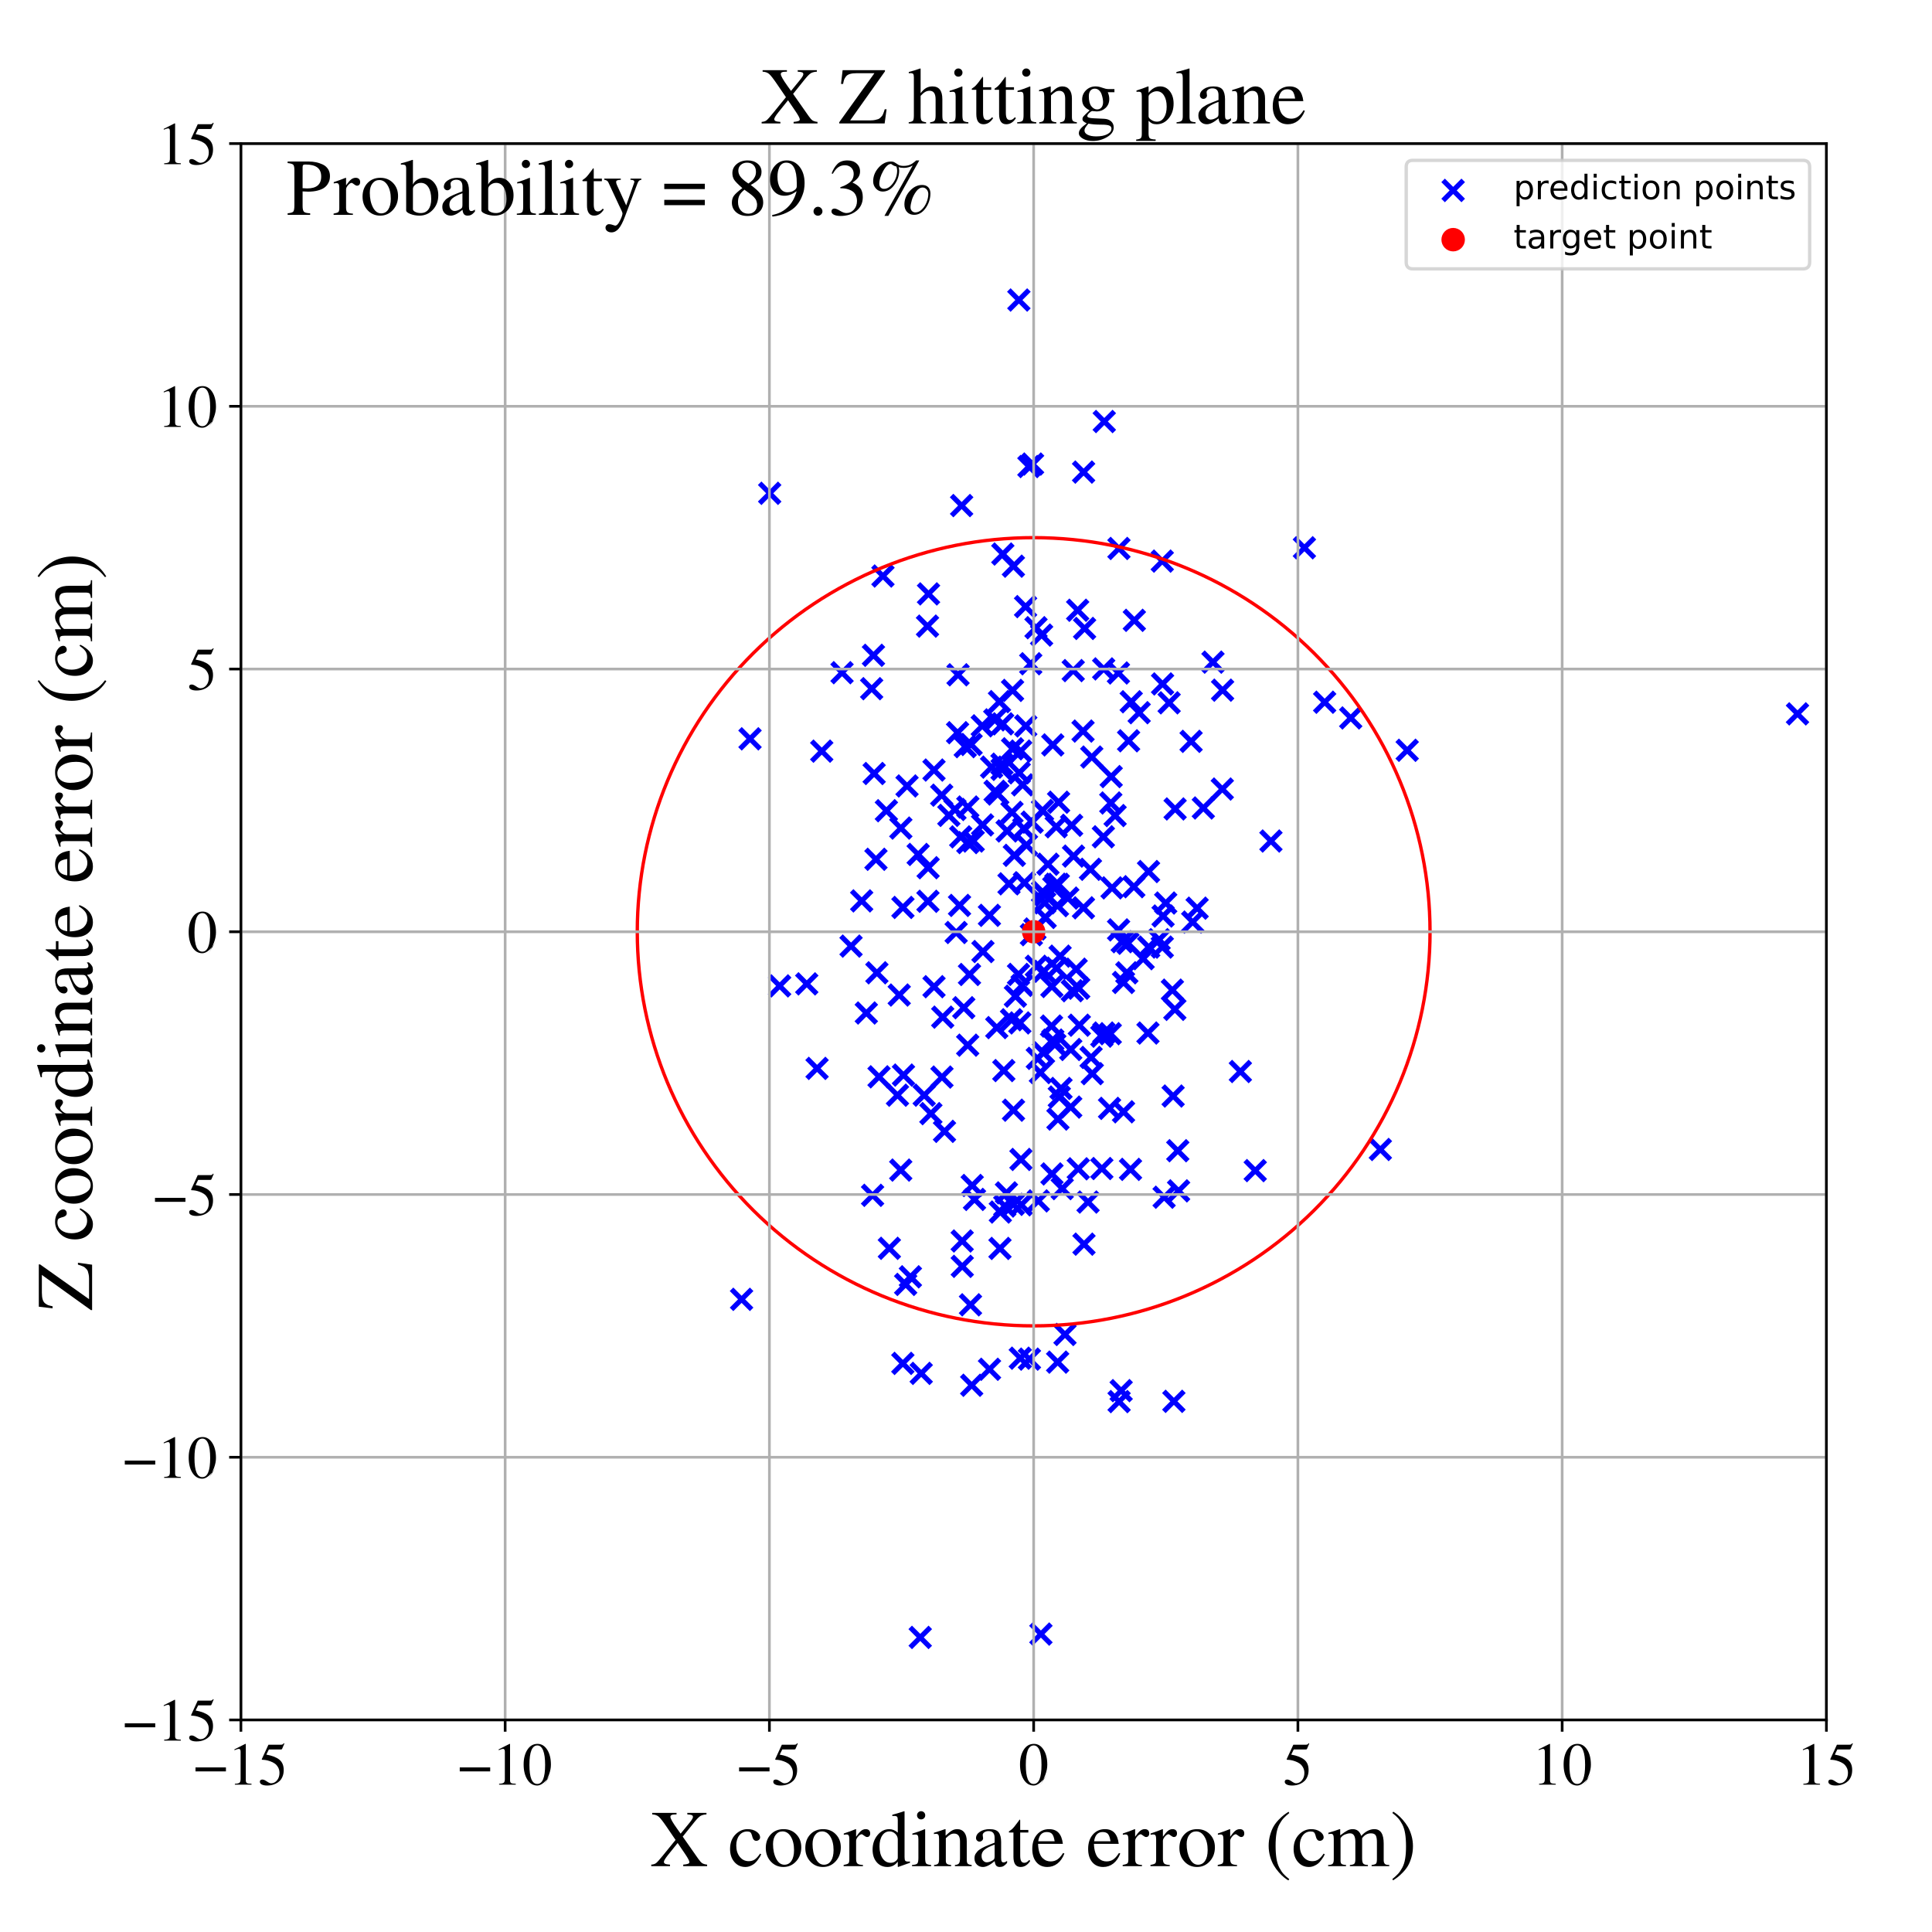 <?xml version="1.0" encoding="utf-8" standalone="no"?>
<!DOCTYPE svg PUBLIC "-//W3C//DTD SVG 1.1//EN"
  "http://www.w3.org/Graphics/SVG/1.1/DTD/svg11.dtd">
<!-- Created with matplotlib (https://matplotlib.org/) -->
<svg height="576pt" version="1.1" viewBox="0 0 576 576" width="576pt" xmlns="http://www.w3.org/2000/svg" xmlns:xlink="http://www.w3.org/1999/xlink">
 <defs>
  <style type="text/css">
*{stroke-linecap:butt;stroke-linejoin:round;}
  </style>
 </defs>
 <g id="figure_1">
  <g id="patch_1">
   <path d="M 0 576 
L 576 576 
L 576 0 
L 0 0 
z
" style="fill:#ffffff;"/>
  </g>
  <g id="axes_1">
   <g id="patch_2">
    <path d="M 71.822 512.784 
L 544.52 512.784 
L 544.52 42.802 
L 71.822 42.802 
z
" style="fill:#ffffff;"/>
   </g>
   <g id="PathCollection_1">
    <defs>
     <path d="M -3 3 
L 3 -3 
M -3 -3 
L 3 3 
" id="m86c04e73ae" style="stroke:#0000ff;stroke-width:1.5;"/>
    </defs>
    <g clip-path="url(#p027d3991ea)">
     <use style="fill:#0000ff;stroke:#0000ff;stroke-width:1.5;" x="263.239" xlink:href="#m86c04e73ae" y="171.735"/>
     <use style="fill:#0000ff;stroke:#0000ff;stroke-width:1.5;" x="269.358" xlink:href="#m86c04e73ae" y="320.521"/>
     <use style="fill:#0000ff;stroke:#0000ff;stroke-width:1.5;" x="333.443" xlink:href="#m86c04e73ae" y="200.64"/>
     <use style="fill:#0000ff;stroke:#0000ff;stroke-width:1.5;" x="337.26" xlink:href="#m86c04e73ae" y="209.222"/>
     <use style="fill:#0000ff;stroke:#0000ff;stroke-width:1.5;" x="350.265" xlink:href="#m86c04e73ae" y="300.927"/>
     <use style="fill:#0000ff;stroke:#0000ff;stroke-width:1.5;" x="288.505" xlink:href="#m86c04e73ae" y="311.604"/>
     <use style="fill:#0000ff;stroke:#0000ff;stroke-width:1.5;" x="298.722" xlink:href="#m86c04e73ae" y="227.827"/>
     <use style="fill:#0000ff;stroke:#0000ff;stroke-width:1.5;" x="298.233" xlink:href="#m86c04e73ae" y="361.357"/>
     <use style="fill:#0000ff;stroke:#0000ff;stroke-width:1.5;" x="223.61" xlink:href="#m86c04e73ae" y="220.27"/>
     <use style="fill:#0000ff;stroke:#0000ff;stroke-width:1.5;" x="262.072" xlink:href="#m86c04e73ae" y="321.039"/>
     <use style="fill:#0000ff;stroke:#0000ff;stroke-width:1.5;" x="342.251" xlink:href="#m86c04e73ae" y="307.984"/>
     <use style="fill:#0000ff;stroke:#0000ff;stroke-width:1.5;" x="313.6" xlink:href="#m86c04e73ae" y="294.11"/>
     <use style="fill:#0000ff;stroke:#0000ff;stroke-width:1.5;" x="285.626" xlink:href="#m86c04e73ae" y="201.18"/>
     <use style="fill:#0000ff;stroke:#0000ff;stroke-width:1.5;" x="332.457" xlink:href="#m86c04e73ae" y="243.149"/>
     <use style="fill:#0000ff;stroke:#0000ff;stroke-width:1.5;" x="286.889" xlink:href="#m86c04e73ae" y="377.548"/>
     <use style="fill:#0000ff;stroke:#0000ff;stroke-width:1.5;" x="349.534" xlink:href="#m86c04e73ae" y="295.195"/>
     <use style="fill:#0000ff;stroke:#0000ff;stroke-width:1.5;" x="285.064" xlink:href="#m86c04e73ae" y="278.012"/>
     <use style="fill:#0000ff;stroke:#0000ff;stroke-width:1.5;" x="307.723" xlink:href="#m86c04e73ae" y="245.108"/>
     <use style="fill:#0000ff;stroke:#0000ff;stroke-width:1.5;" x="285.49" xlink:href="#m86c04e73ae" y="218.439"/>
     <use style="fill:#0000ff;stroke:#0000ff;stroke-width:1.5;" x="342.423" xlink:href="#m86c04e73ae" y="259.836"/>
     <use style="fill:#0000ff;stroke:#0000ff;stroke-width:1.5;" x="321.78" xlink:href="#m86c04e73ae" y="305.65"/>
     <use style="fill:#0000ff;stroke:#0000ff;stroke-width:1.5;" x="256.902" xlink:href="#m86c04e73ae" y="268.591"/>
     <use style="fill:#0000ff;stroke:#0000ff;stroke-width:1.5;" x="314.809" xlink:href="#m86c04e73ae" y="263.626"/>
     <use style="fill:#0000ff;stroke:#0000ff;stroke-width:1.5;" x="289.038" xlink:href="#m86c04e73ae" y="290.53"/>
     <use style="fill:#0000ff;stroke:#0000ff;stroke-width:1.5;" x="295.004" xlink:href="#m86c04e73ae" y="408.235"/>
     <use style="fill:#0000ff;stroke:#0000ff;stroke-width:1.5;" x="314.176" xlink:href="#m86c04e73ae" y="264.608"/>
     <use style="fill:#0000ff;stroke:#0000ff;stroke-width:1.5;" x="270.422" xlink:href="#m86c04e73ae" y="234.325"/>
     <use style="fill:#0000ff;stroke:#0000ff;stroke-width:1.5;" x="346.757" xlink:href="#m86c04e73ae" y="273.099"/>
     <use style="fill:#0000ff;stroke:#0000ff;stroke-width:1.5;" x="314.99" xlink:href="#m86c04e73ae" y="288.642"/>
     <use style="fill:#0000ff;stroke:#0000ff;stroke-width:1.5;" x="294.985" xlink:href="#m86c04e73ae" y="272.894"/>
     <use style="fill:#0000ff;stroke:#0000ff;stroke-width:1.5;" x="313.886" xlink:href="#m86c04e73ae" y="310.081"/>
     <use style="fill:#0000ff;stroke:#0000ff;stroke-width:1.5;" x="308.976" xlink:href="#m86c04e73ae" y="288.084"/>
     <use style="fill:#0000ff;stroke:#0000ff;stroke-width:1.5;" x="346.525" xlink:href="#m86c04e73ae" y="282.357"/>
     <use style="fill:#0000ff;stroke:#0000ff;stroke-width:1.5;" x="303.866" xlink:href="#m86c04e73ae" y="230.409"/>
     <use style="fill:#0000ff;stroke:#0000ff;stroke-width:1.5;" x="298.979" xlink:href="#m86c04e73ae" y="165.181"/>
     <use style="fill:#0000ff;stroke:#0000ff;stroke-width:1.5;" x="280.836" xlink:href="#m86c04e73ae" y="321.111"/>
     <use style="fill:#0000ff;stroke:#0000ff;stroke-width:1.5;" x="358.758" xlink:href="#m86c04e73ae" y="240.89"/>
     <use style="fill:#0000ff;stroke:#0000ff;stroke-width:1.5;" x="329.225" xlink:href="#m86c04e73ae" y="125.671"/>
     <use style="fill:#0000ff;stroke:#0000ff;stroke-width:1.5;" x="276.825" xlink:href="#m86c04e73ae" y="177.062"/>
     <use style="fill:#0000ff;stroke:#0000ff;stroke-width:1.5;" x="290.532" xlink:href="#m86c04e73ae" y="357.593"/>
     <use style="fill:#0000ff;stroke:#0000ff;stroke-width:1.5;" x="276.656" xlink:href="#m86c04e73ae" y="268.707"/>
     <use style="fill:#0000ff;stroke:#0000ff;stroke-width:1.5;" x="261.156" xlink:href="#m86c04e73ae" y="256.189"/>
     <use style="fill:#0000ff;stroke:#0000ff;stroke-width:1.5;" x="333.489" xlink:href="#m86c04e73ae" y="277.233"/>
     <use style="fill:#0000ff;stroke:#0000ff;stroke-width:1.5;" x="316.056" xlink:href="#m86c04e73ae" y="285.065"/>
     <use style="fill:#0000ff;stroke:#0000ff;stroke-width:1.5;" x="307.303" xlink:href="#m86c04e73ae" y="197.883"/>
     <use style="fill:#0000ff;stroke:#0000ff;stroke-width:1.5;" x="260.15" xlink:href="#m86c04e73ae" y="356.371"/>
     <use style="fill:#0000ff;stroke:#0000ff;stroke-width:1.5;" x="309.558" xlink:href="#m86c04e73ae" y="358.033"/>
     <use style="fill:#0000ff;stroke:#0000ff;stroke-width:1.5;" x="331.291" xlink:href="#m86c04e73ae" y="231.531"/>
     <use style="fill:#0000ff;stroke:#0000ff;stroke-width:1.5;" x="315.606" xlink:href="#m86c04e73ae" y="239.169"/>
     <use style="fill:#0000ff;stroke:#0000ff;stroke-width:1.5;" x="281.592" xlink:href="#m86c04e73ae" y="337.298"/>
     <use style="fill:#0000ff;stroke:#0000ff;stroke-width:1.5;" x="331.17" xlink:href="#m86c04e73ae" y="239.395"/>
     <use style="fill:#0000ff;stroke:#0000ff;stroke-width:1.5;" x="339.628" xlink:href="#m86c04e73ae" y="212.482"/>
     <use style="fill:#0000ff;stroke:#0000ff;stroke-width:1.5;" x="303.761" xlink:href="#m86c04e73ae" y="89.451"/>
     <use style="fill:#0000ff;stroke:#0000ff;stroke-width:1.5;" x="297.981" xlink:href="#m86c04e73ae" y="209.178"/>
     <use style="fill:#0000ff;stroke:#0000ff;stroke-width:1.5;" x="316.329" xlink:href="#m86c04e73ae" y="324.504"/>
     <use style="fill:#0000ff;stroke:#0000ff;stroke-width:1.5;" x="374.234" xlink:href="#m86c04e73ae" y="348.999"/>
     <use style="fill:#0000ff;stroke:#0000ff;stroke-width:1.5;" x="319.232" xlink:href="#m86c04e73ae" y="312.892"/>
     <use style="fill:#0000ff;stroke:#0000ff;stroke-width:1.5;" x="258.283" xlink:href="#m86c04e73ae" y="302.012"/>
     <use style="fill:#0000ff;stroke:#0000ff;stroke-width:1.5;" x="402.7" xlink:href="#m86c04e73ae" y="214.047"/>
     <use style="fill:#0000ff;stroke:#0000ff;stroke-width:1.5;" x="340.812" xlink:href="#m86c04e73ae" y="285.821"/>
     <use style="fill:#0000ff;stroke:#0000ff;stroke-width:1.5;" x="280.76" xlink:href="#m86c04e73ae" y="237.071"/>
     <use style="fill:#0000ff;stroke:#0000ff;stroke-width:1.5;" x="271.423" xlink:href="#m86c04e73ae" y="380.664"/>
     <use style="fill:#0000ff;stroke:#0000ff;stroke-width:1.5;" x="307.841" xlink:href="#m86c04e73ae" y="138.353"/>
     <use style="fill:#0000ff;stroke:#0000ff;stroke-width:1.5;" x="268.093" xlink:href="#m86c04e73ae" y="296.654"/>
     <use style="fill:#0000ff;stroke:#0000ff;stroke-width:1.5;" x="325.65" xlink:href="#m86c04e73ae" y="320.097"/>
     <use style="fill:#0000ff;stroke:#0000ff;stroke-width:1.5;" x="260.618" xlink:href="#m86c04e73ae" y="230.609"/>
     <use style="fill:#0000ff;stroke:#0000ff;stroke-width:1.5;" x="355.109" xlink:href="#m86c04e73ae" y="221.025"/>
     <use style="fill:#0000ff;stroke:#0000ff;stroke-width:1.5;" x="361.632" xlink:href="#m86c04e73ae" y="197.408"/>
     <use style="fill:#0000ff;stroke:#0000ff;stroke-width:1.5;" x="310.331" xlink:href="#m86c04e73ae" y="487.177"/>
     <use style="fill:#0000ff;stroke:#0000ff;stroke-width:1.5;" x="282.885" xlink:href="#m86c04e73ae" y="243.097"/>
     <use style="fill:#0000ff;stroke:#0000ff;stroke-width:1.5;" x="323.357" xlink:href="#m86c04e73ae" y="187.363"/>
     <use style="fill:#0000ff;stroke:#0000ff;stroke-width:1.5;" x="328.5" xlink:href="#m86c04e73ae" y="348.38"/>
     <use style="fill:#0000ff;stroke:#0000ff;stroke-width:1.5;" x="300.06" xlink:href="#m86c04e73ae" y="355.64"/>
     <use style="fill:#0000ff;stroke:#0000ff;stroke-width:1.5;" x="318.347" xlink:href="#m86c04e73ae" y="267.746"/>
     <use style="fill:#0000ff;stroke:#0000ff;stroke-width:1.5;" x="304.05" xlink:href="#m86c04e73ae" y="304.97"/>
     <use style="fill:#0000ff;stroke:#0000ff;stroke-width:1.5;" x="274.359" xlink:href="#m86c04e73ae" y="488.175"/>
     <use style="fill:#0000ff;stroke:#0000ff;stroke-width:1.5;" x="349.75" xlink:href="#m86c04e73ae" y="326.769"/>
     <use style="fill:#0000ff;stroke:#0000ff;stroke-width:1.5;" x="364.5" xlink:href="#m86c04e73ae" y="205.762"/>
     <use style="fill:#0000ff;stroke:#0000ff;stroke-width:1.5;" x="292.847" xlink:href="#m86c04e73ae" y="216.396"/>
     <use style="fill:#0000ff;stroke:#0000ff;stroke-width:1.5;" x="287.776" xlink:href="#m86c04e73ae" y="222.605"/>
     <use style="fill:#0000ff;stroke:#0000ff;stroke-width:1.5;" x="298.127" xlink:href="#m86c04e73ae" y="372.203"/>
     <use style="fill:#0000ff;stroke:#0000ff;stroke-width:1.5;" x="243.6" xlink:href="#m86c04e73ae" y="318.527"/>
     <use style="fill:#0000ff;stroke:#0000ff;stroke-width:1.5;" x="351.142" xlink:href="#m86c04e73ae" y="343.07"/>
     <use style="fill:#0000ff;stroke:#0000ff;stroke-width:1.5;" x="313.5" xlink:href="#m86c04e73ae" y="305.903"/>
     <use style="fill:#0000ff;stroke:#0000ff;stroke-width:1.5;" x="306.75" xlink:href="#m86c04e73ae" y="139.092"/>
     <use style="fill:#0000ff;stroke:#0000ff;stroke-width:1.5;" x="535.901" xlink:href="#m86c04e73ae" y="212.829"/>
     <use style="fill:#0000ff;stroke:#0000ff;stroke-width:1.5;" x="298.929" xlink:href="#m86c04e73ae" y="215.805"/>
     <use style="fill:#0000ff;stroke:#0000ff;stroke-width:1.5;" x="419.54" xlink:href="#m86c04e73ae" y="223.687"/>
     <use style="fill:#0000ff;stroke:#0000ff;stroke-width:1.5;" x="355.592" xlink:href="#m86c04e73ae" y="274.901"/>
     <use style="fill:#0000ff;stroke:#0000ff;stroke-width:1.5;" x="302.099" xlink:href="#m86c04e73ae" y="359.064"/>
     <use style="fill:#0000ff;stroke:#0000ff;stroke-width:1.5;" x="329.048" xlink:href="#m86c04e73ae" y="199.424"/>
     <use style="fill:#0000ff;stroke:#0000ff;stroke-width:1.5;" x="278.46" xlink:href="#m86c04e73ae" y="229.58"/>
     <use style="fill:#0000ff;stroke:#0000ff;stroke-width:1.5;" x="289.7" xlink:href="#m86c04e73ae" y="412.999"/>
     <use style="fill:#0000ff;stroke:#0000ff;stroke-width:1.5;" x="321.472" xlink:href="#m86c04e73ae" y="348.465"/>
     <use style="fill:#0000ff;stroke:#0000ff;stroke-width:1.5;" x="310.181" xlink:href="#m86c04e73ae" y="319.78"/>
     <use style="fill:#0000ff;stroke:#0000ff;stroke-width:1.5;" x="284.702" xlink:href="#m86c04e73ae" y="241.339"/>
     <use style="fill:#0000ff;stroke:#0000ff;stroke-width:1.5;" x="305.417" xlink:href="#m86c04e73ae" y="263.18"/>
     <use style="fill:#0000ff;stroke:#0000ff;stroke-width:1.5;" x="313.629" xlink:href="#m86c04e73ae" y="349.993"/>
     <use style="fill:#0000ff;stroke:#0000ff;stroke-width:1.5;" x="345.577" xlink:href="#m86c04e73ae" y="280.154"/>
     <use style="fill:#0000ff;stroke:#0000ff;stroke-width:1.5;" x="325.104" xlink:href="#m86c04e73ae" y="259.168"/>
     <use style="fill:#0000ff;stroke:#0000ff;stroke-width:1.5;" x="350.344" xlink:href="#m86c04e73ae" y="241.177"/>
     <use style="fill:#0000ff;stroke:#0000ff;stroke-width:1.5;" x="320.841" xlink:href="#m86c04e73ae" y="288.95"/>
     <use style="fill:#0000ff;stroke:#0000ff;stroke-width:1.5;" x="335.955" xlink:href="#m86c04e73ae" y="290.023"/>
     <use style="fill:#0000ff;stroke:#0000ff;stroke-width:1.5;" x="273.741" xlink:href="#m86c04e73ae" y="254.742"/>
     <use style="fill:#0000ff;stroke:#0000ff;stroke-width:1.5;" x="337.048" xlink:href="#m86c04e73ae" y="348.631"/>
     <use style="fill:#0000ff;stroke:#0000ff;stroke-width:1.5;" x="311.244" xlink:href="#m86c04e73ae" y="289.576"/>
     <use style="fill:#0000ff;stroke:#0000ff;stroke-width:1.5;" x="301.572" xlink:href="#m86c04e73ae" y="304.029"/>
     <use style="fill:#0000ff;stroke:#0000ff;stroke-width:1.5;" x="286.07" xlink:href="#m86c04e73ae" y="269.936"/>
     <use style="fill:#0000ff;stroke:#0000ff;stroke-width:1.5;" x="276.709" xlink:href="#m86c04e73ae" y="258.698"/>
     <use style="fill:#0000ff;stroke:#0000ff;stroke-width:1.5;" x="304.88" xlink:href="#m86c04e73ae" y="233.99"/>
     <use style="fill:#0000ff;stroke:#0000ff;stroke-width:1.5;" x="310.827" xlink:href="#m86c04e73ae" y="265.882"/>
     <use style="fill:#0000ff;stroke:#0000ff;stroke-width:1.5;" x="330.797" xlink:href="#m86c04e73ae" y="330.445"/>
     <use style="fill:#0000ff;stroke:#0000ff;stroke-width:1.5;" x="274.65" xlink:href="#m86c04e73ae" y="409.454"/>
     <use style="fill:#0000ff;stroke:#0000ff;stroke-width:1.5;" x="281.058" xlink:href="#m86c04e73ae" y="303.251"/>
     <use style="fill:#0000ff;stroke:#0000ff;stroke-width:1.5;" x="299.274" xlink:href="#m86c04e73ae" y="319.177"/>
     <use style="fill:#0000ff;stroke:#0000ff;stroke-width:1.5;" x="313.876" xlink:href="#m86c04e73ae" y="222.087"/>
     <use style="fill:#0000ff;stroke:#0000ff;stroke-width:1.5;" x="251.046" xlink:href="#m86c04e73ae" y="200.553"/>
     <use style="fill:#0000ff;stroke:#0000ff;stroke-width:1.5;" x="276.524" xlink:href="#m86c04e73ae" y="186.671"/>
     <use style="fill:#0000ff;stroke:#0000ff;stroke-width:1.5;" x="288.551" xlink:href="#m86c04e73ae" y="240.601"/>
     <use style="fill:#0000ff;stroke:#0000ff;stroke-width:1.5;" x="364.414" xlink:href="#m86c04e73ae" y="235.242"/>
     <use style="fill:#0000ff;stroke:#0000ff;stroke-width:1.5;" x="304.729" xlink:href="#m86c04e73ae" y="293.775"/>
     <use style="fill:#0000ff;stroke:#0000ff;stroke-width:1.5;" x="334.967" xlink:href="#m86c04e73ae" y="331.469"/>
     <use style="fill:#0000ff;stroke:#0000ff;stroke-width:1.5;" x="342.47" xlink:href="#m86c04e73ae" y="282.37"/>
     <use style="fill:#0000ff;stroke:#0000ff;stroke-width:1.5;" x="289.853" xlink:href="#m86c04e73ae" y="353.433"/>
     <use style="fill:#0000ff;stroke:#0000ff;stroke-width:1.5;" x="319.703" xlink:href="#m86c04e73ae" y="295.371"/>
     <use style="fill:#0000ff;stroke:#0000ff;stroke-width:1.5;" x="325.496" xlink:href="#m86c04e73ae" y="225.707"/>
     <use style="fill:#0000ff;stroke:#0000ff;stroke-width:1.5;" x="311.599" xlink:href="#m86c04e73ae" y="273.52"/>
     <use style="fill:#0000ff;stroke:#0000ff;stroke-width:1.5;" x="369.799" xlink:href="#m86c04e73ae" y="319.455"/>
     <use style="fill:#0000ff;stroke:#0000ff;stroke-width:1.5;" x="261.437" xlink:href="#m86c04e73ae" y="290.024"/>
     <use style="fill:#0000ff;stroke:#0000ff;stroke-width:1.5;" x="264.265" xlink:href="#m86c04e73ae" y="241.702"/>
     <use style="fill:#0000ff;stroke:#0000ff;stroke-width:1.5;" x="232.443" xlink:href="#m86c04e73ae" y="293.93"/>
     <use style="fill:#0000ff;stroke:#0000ff;stroke-width:1.5;" x="319.49" xlink:href="#m86c04e73ae" y="246.053"/>
     <use style="fill:#0000ff;stroke:#0000ff;stroke-width:1.5;" x="321.292" xlink:href="#m86c04e73ae" y="181.94"/>
     <use style="fill:#0000ff;stroke:#0000ff;stroke-width:1.5;" x="338.034" xlink:href="#m86c04e73ae" y="264.356"/>
     <use style="fill:#0000ff;stroke:#0000ff;stroke-width:1.5;" x="292.937" xlink:href="#m86c04e73ae" y="245.941"/>
     <use style="fill:#0000ff;stroke:#0000ff;stroke-width:1.5;" x="323.015" xlink:href="#m86c04e73ae" y="270.653"/>
     <use style="fill:#0000ff;stroke:#0000ff;stroke-width:1.5;" x="411.534" xlink:href="#m86c04e73ae" y="342.7"/>
     <use style="fill:#0000ff;stroke:#0000ff;stroke-width:1.5;" x="300.819" xlink:href="#m86c04e73ae" y="263.496"/>
     <use style="fill:#0000ff;stroke:#0000ff;stroke-width:1.5;" x="309.265" xlink:href="#m86c04e73ae" y="315.538"/>
     <use style="fill:#0000ff;stroke:#0000ff;stroke-width:1.5;" x="347.543" xlink:href="#m86c04e73ae" y="269.224"/>
     <use style="fill:#0000ff;stroke:#0000ff;stroke-width:1.5;" x="388.892" xlink:href="#m86c04e73ae" y="163.312"/>
     <use style="fill:#0000ff;stroke:#0000ff;stroke-width:1.5;" x="269.17" xlink:href="#m86c04e73ae" y="406.476"/>
     <use style="fill:#0000ff;stroke:#0000ff;stroke-width:1.5;" x="301.88" xlink:href="#m86c04e73ae" y="205.833"/>
     <use style="fill:#0000ff;stroke:#0000ff;stroke-width:1.5;" x="286.427" xlink:href="#m86c04e73ae" y="249.505"/>
     <use style="fill:#0000ff;stroke:#0000ff;stroke-width:1.5;" x="348.563" xlink:href="#m86c04e73ae" y="209.536"/>
     <use style="fill:#0000ff;stroke:#0000ff;stroke-width:1.5;" x="286.866" xlink:href="#m86c04e73ae" y="369.984"/>
     <use style="fill:#0000ff;stroke:#0000ff;stroke-width:1.5;" x="298.751" xlink:href="#m86c04e73ae" y="229.386"/>
     <use style="fill:#0000ff;stroke:#0000ff;stroke-width:1.5;" x="304.38" xlink:href="#m86c04e73ae" y="345.671"/>
     <use style="fill:#0000ff;stroke:#0000ff;stroke-width:1.5;" x="333.596" xlink:href="#m86c04e73ae" y="163.516"/>
     <use style="fill:#0000ff;stroke:#0000ff;stroke-width:1.5;" x="378.912" xlink:href="#m86c04e73ae" y="250.742"/>
     <use style="fill:#0000ff;stroke:#0000ff;stroke-width:1.5;" x="308.87" xlink:href="#m86c04e73ae" y="187.142"/>
     <use style="fill:#0000ff;stroke:#0000ff;stroke-width:1.5;" x="296.676" xlink:href="#m86c04e73ae" y="235.911"/>
     <use style="fill:#0000ff;stroke:#0000ff;stroke-width:1.5;" x="351.382" xlink:href="#m86c04e73ae" y="355.037"/>
     <use style="fill:#0000ff;stroke:#0000ff;stroke-width:1.5;" x="323.06" xlink:href="#m86c04e73ae" y="140.745"/>
     <use style="fill:#0000ff;stroke:#0000ff;stroke-width:1.5;" x="315.82" xlink:href="#m86c04e73ae" y="327.057"/>
     <use style="fill:#0000ff;stroke:#0000ff;stroke-width:1.5;" x="277.532" xlink:href="#m86c04e73ae" y="332.013"/>
     <use style="fill:#0000ff;stroke:#0000ff;stroke-width:1.5;" x="346.604" xlink:href="#m86c04e73ae" y="203.906"/>
     <use style="fill:#0000ff;stroke:#0000ff;stroke-width:1.5;" x="333.646" xlink:href="#m86c04e73ae" y="417.867"/>
     <use style="fill:#0000ff;stroke:#0000ff;stroke-width:1.5;" x="259.876" xlink:href="#m86c04e73ae" y="205.32"/>
     <use style="fill:#0000ff;stroke:#0000ff;stroke-width:1.5;" x="300.261" xlink:href="#m86c04e73ae" y="247.738"/>
     <use style="fill:#0000ff;stroke:#0000ff;stroke-width:1.5;" x="328.953" xlink:href="#m86c04e73ae" y="249.477"/>
     <use style="fill:#0000ff;stroke:#0000ff;stroke-width:1.5;" x="287.334" xlink:href="#m86c04e73ae" y="300.436"/>
     <use style="fill:#0000ff;stroke:#0000ff;stroke-width:1.5;" x="347.064" xlink:href="#m86c04e73ae" y="356.936"/>
     <use style="fill:#0000ff;stroke:#0000ff;stroke-width:1.5;" x="336.278" xlink:href="#m86c04e73ae" y="281.221"/>
     <use style="fill:#0000ff;stroke:#0000ff;stroke-width:1.5;" x="290.152" xlink:href="#m86c04e73ae" y="250.746"/>
     <use style="fill:#0000ff;stroke:#0000ff;stroke-width:1.5;" x="322.893" xlink:href="#m86c04e73ae" y="217.96"/>
     <use style="fill:#0000ff;stroke:#0000ff;stroke-width:1.5;" x="325.295" xlink:href="#m86c04e73ae" y="315.254"/>
     <use style="fill:#0000ff;stroke:#0000ff;stroke-width:1.5;" x="338.188" xlink:href="#m86c04e73ae" y="184.943"/>
     <use style="fill:#0000ff;stroke:#0000ff;stroke-width:1.5;" x="302.131" xlink:href="#m86c04e73ae" y="168.798"/>
     <use style="fill:#0000ff;stroke:#0000ff;stroke-width:1.5;" x="328.495" xlink:href="#m86c04e73ae" y="308.922"/>
     <use style="fill:#0000ff;stroke:#0000ff;stroke-width:1.5;" x="269.196" xlink:href="#m86c04e73ae" y="270.54"/>
     <use style="fill:#0000ff;stroke:#0000ff;stroke-width:1.5;" x="331.542" xlink:href="#m86c04e73ae" y="264.706"/>
     <use style="fill:#0000ff;stroke:#0000ff;stroke-width:1.5;" x="334.573" xlink:href="#m86c04e73ae" y="280.76"/>
     <use style="fill:#0000ff;stroke:#0000ff;stroke-width:1.5;" x="305.763" xlink:href="#m86c04e73ae" y="180.855"/>
     <use style="fill:#0000ff;stroke:#0000ff;stroke-width:1.5;" x="331.013" xlink:href="#m86c04e73ae" y="308.181"/>
     <use style="fill:#0000ff;stroke:#0000ff;stroke-width:1.5;" x="278.464" xlink:href="#m86c04e73ae" y="294.169"/>
     <use style="fill:#0000ff;stroke:#0000ff;stroke-width:1.5;" x="304.317" xlink:href="#m86c04e73ae" y="223.917"/>
     <use style="fill:#0000ff;stroke:#0000ff;stroke-width:1.5;" x="268.571" xlink:href="#m86c04e73ae" y="246.881"/>
     <use style="fill:#0000ff;stroke:#0000ff;stroke-width:1.5;" x="289.521" xlink:href="#m86c04e73ae" y="221.954"/>
     <use style="fill:#0000ff;stroke:#0000ff;stroke-width:1.5;" x="297.47" xlink:href="#m86c04e73ae" y="236.727"/>
     <use style="fill:#0000ff;stroke:#0000ff;stroke-width:1.5;" x="293.052" xlink:href="#m86c04e73ae" y="283.691"/>
     <use style="fill:#0000ff;stroke:#0000ff;stroke-width:1.5;" x="307.491" xlink:href="#m86c04e73ae" y="278.663"/>
     <use style="fill:#0000ff;stroke:#0000ff;stroke-width:1.5;" x="346.516" xlink:href="#m86c04e73ae" y="167.286"/>
     <use style="fill:#0000ff;stroke:#0000ff;stroke-width:1.5;" x="306.032" xlink:href="#m86c04e73ae" y="251.954"/>
     <use style="fill:#0000ff;stroke:#0000ff;stroke-width:1.5;" x="268.545" xlink:href="#m86c04e73ae" y="348.845"/>
     <use style="fill:#0000ff;stroke:#0000ff;stroke-width:1.5;" x="303.657" xlink:href="#m86c04e73ae" y="290.506"/>
     <use style="fill:#0000ff;stroke:#0000ff;stroke-width:1.5;" x="260.411" xlink:href="#m86c04e73ae" y="195.373"/>
     <use style="fill:#0000ff;stroke:#0000ff;stroke-width:1.5;" x="305.818" xlink:href="#m86c04e73ae" y="216.424"/>
     <use style="fill:#0000ff;stroke:#0000ff;stroke-width:1.5;" x="296.579" xlink:href="#m86c04e73ae" y="214.622"/>
     <use style="fill:#0000ff;stroke:#0000ff;stroke-width:1.5;" x="289.338" xlink:href="#m86c04e73ae" y="389.012"/>
     <use style="fill:#0000ff;stroke:#0000ff;stroke-width:1.5;" x="265.15" xlink:href="#m86c04e73ae" y="372.167"/>
     <use style="fill:#0000ff;stroke:#0000ff;stroke-width:1.5;" x="334.959" xlink:href="#m86c04e73ae" y="292.909"/>
     <use style="fill:#0000ff;stroke:#0000ff;stroke-width:1.5;" x="302.411" xlink:href="#m86c04e73ae" y="255.008"/>
     <use style="fill:#0000ff;stroke:#0000ff;stroke-width:1.5;" x="286.702" xlink:href="#m86c04e73ae" y="150.728"/>
     <use style="fill:#0000ff;stroke:#0000ff;stroke-width:1.5;" x="315.409" xlink:href="#m86c04e73ae" y="333.64"/>
     <use style="fill:#0000ff;stroke:#0000ff;stroke-width:1.5;" x="349.975" xlink:href="#m86c04e73ae" y="417.79"/>
     <use style="fill:#0000ff;stroke:#0000ff;stroke-width:1.5;" x="329.107" xlink:href="#m86c04e73ae" y="307.979"/>
     <use style="fill:#0000ff;stroke:#0000ff;stroke-width:1.5;" x="301.889" xlink:href="#m86c04e73ae" y="223.242"/>
     <use style="fill:#0000ff;stroke:#0000ff;stroke-width:1.5;" x="320.056" xlink:href="#m86c04e73ae" y="255.236"/>
     <use style="fill:#0000ff;stroke:#0000ff;stroke-width:1.5;" x="288.544" xlink:href="#m86c04e73ae" y="251.205"/>
     <use style="fill:#0000ff;stroke:#0000ff;stroke-width:1.5;" x="311.46" xlink:href="#m86c04e73ae" y="269.171"/>
     <use style="fill:#0000ff;stroke:#0000ff;stroke-width:1.5;" x="315.269" xlink:href="#m86c04e73ae" y="270.006"/>
     <use style="fill:#0000ff;stroke:#0000ff;stroke-width:1.5;" x="394.929" xlink:href="#m86c04e73ae" y="209.359"/>
     <use style="fill:#0000ff;stroke:#0000ff;stroke-width:1.5;" x="312.439" xlink:href="#m86c04e73ae" y="257.659"/>
     <use style="fill:#0000ff;stroke:#0000ff;stroke-width:1.5;" x="270.013" xlink:href="#m86c04e73ae" y="382.929"/>
     <use style="fill:#0000ff;stroke:#0000ff;stroke-width:1.5;" x="321.604" xlink:href="#m86c04e73ae" y="294.622"/>
     <use style="fill:#0000ff;stroke:#0000ff;stroke-width:1.5;" x="229.474" xlink:href="#m86c04e73ae" y="147.07"/>
     <use style="fill:#0000ff;stroke:#0000ff;stroke-width:1.5;" x="314.476" xlink:href="#m86c04e73ae" y="311.418"/>
     <use style="fill:#0000ff;stroke:#0000ff;stroke-width:1.5;" x="275.535" xlink:href="#m86c04e73ae" y="326.515"/>
     <use style="fill:#0000ff;stroke:#0000ff;stroke-width:1.5;" x="315.516" xlink:href="#m86c04e73ae" y="263.651"/>
     <use style="fill:#0000ff;stroke:#0000ff;stroke-width:1.5;" x="319.227" xlink:href="#m86c04e73ae" y="330.068"/>
     <use style="fill:#0000ff;stroke:#0000ff;stroke-width:1.5;" x="267.572" xlink:href="#m86c04e73ae" y="326.519"/>
     <use style="fill:#0000ff;stroke:#0000ff;stroke-width:1.5;" x="311.11" xlink:href="#m86c04e73ae" y="313.887"/>
     <use style="fill:#0000ff;stroke:#0000ff;stroke-width:1.5;" x="302.16" xlink:href="#m86c04e73ae" y="330.988"/>
     <use style="fill:#0000ff;stroke:#0000ff;stroke-width:1.5;" x="314.89" xlink:href="#m86c04e73ae" y="246.489"/>
     <use style="fill:#0000ff;stroke:#0000ff;stroke-width:1.5;" x="306.906" xlink:href="#m86c04e73ae" y="405.207"/>
     <use style="fill:#0000ff;stroke:#0000ff;stroke-width:1.5;" x="253.726" xlink:href="#m86c04e73ae" y="282.069"/>
     <use style="fill:#0000ff;stroke:#0000ff;stroke-width:1.5;" x="302.73" xlink:href="#m86c04e73ae" y="296.999"/>
     <use style="fill:#0000ff;stroke:#0000ff;stroke-width:1.5;" x="299.563" xlink:href="#m86c04e73ae" y="359.567"/>
     <use style="fill:#0000ff;stroke:#0000ff;stroke-width:1.5;" x="297.178" xlink:href="#m86c04e73ae" y="306.365"/>
     <use style="fill:#0000ff;stroke:#0000ff;stroke-width:1.5;" x="323.175" xlink:href="#m86c04e73ae" y="370.929"/>
     <use style="fill:#0000ff;stroke:#0000ff;stroke-width:1.5;" x="310.811" xlink:href="#m86c04e73ae" y="241.628"/>
     <use style="fill:#0000ff;stroke:#0000ff;stroke-width:1.5;" x="244.995" xlink:href="#m86c04e73ae" y="223.945"/>
     <use style="fill:#0000ff;stroke:#0000ff;stroke-width:1.5;" x="305.228" xlink:href="#m86c04e73ae" y="247.038"/>
     <use style="fill:#0000ff;stroke:#0000ff;stroke-width:1.5;" x="304.481" xlink:href="#m86c04e73ae" y="359.196"/>
     <use style="fill:#0000ff;stroke:#0000ff;stroke-width:1.5;" x="308.549" xlink:href="#m86c04e73ae" y="276.967"/>
     <use style="fill:#0000ff;stroke:#0000ff;stroke-width:1.5;" x="316.683" xlink:href="#m86c04e73ae" y="354.365"/>
     <use style="fill:#0000ff;stroke:#0000ff;stroke-width:1.5;" x="240.522" xlink:href="#m86c04e73ae" y="293.328"/>
     <use style="fill:#0000ff;stroke:#0000ff;stroke-width:1.5;" x="311.609" xlink:href="#m86c04e73ae" y="266.903"/>
     <use style="fill:#0000ff;stroke:#0000ff;stroke-width:1.5;" x="334.261" xlink:href="#m86c04e73ae" y="414.603"/>
     <use style="fill:#0000ff;stroke:#0000ff;stroke-width:1.5;" x="315.324" xlink:href="#m86c04e73ae" y="406.099"/>
     <use style="fill:#0000ff;stroke:#0000ff;stroke-width:1.5;" x="221.093" xlink:href="#m86c04e73ae" y="387.379"/>
     <use style="fill:#0000ff;stroke:#0000ff;stroke-width:1.5;" x="356.911" xlink:href="#m86c04e73ae" y="270.757"/>
     <use style="fill:#0000ff;stroke:#0000ff;stroke-width:1.5;" x="310.544" xlink:href="#m86c04e73ae" y="189.344"/>
     <use style="fill:#0000ff;stroke:#0000ff;stroke-width:1.5;" x="319.969" xlink:href="#m86c04e73ae" y="199.93"/>
     <use style="fill:#0000ff;stroke:#0000ff;stroke-width:1.5;" x="317.51" xlink:href="#m86c04e73ae" y="397.857"/>
     <use style="fill:#0000ff;stroke:#0000ff;stroke-width:1.5;" x="336.477" xlink:href="#m86c04e73ae" y="220.853"/>
     <use style="fill:#0000ff;stroke:#0000ff;stroke-width:1.5;" x="301.711" xlink:href="#m86c04e73ae" y="242.194"/>
     <use style="fill:#0000ff;stroke:#0000ff;stroke-width:1.5;" x="324.39" xlink:href="#m86c04e73ae" y="358.373"/>
     <use style="fill:#0000ff;stroke:#0000ff;stroke-width:1.5;" x="295.638" xlink:href="#m86c04e73ae" y="228.706"/>
     <use style="fill:#0000ff;stroke:#0000ff;stroke-width:1.5;" x="304.184" xlink:href="#m86c04e73ae" y="404.925"/>
    </g>
   </g>
   <g id="PathCollection_2">
    <defs>
     <path d="M 0 3 
C 0.796 3 1.559 2.684 2.121 2.121 
C 2.684 1.559 3 0.796 3 0 
C 3 -0.796 2.684 -1.559 2.121 -2.121 
C 1.559 -2.684 0.796 -3 0 -3 
C -0.796 -3 -1.559 -2.684 -2.121 -2.121 
C -2.684 -1.559 -3 -0.796 -3 0 
C -3 0.796 -2.684 1.559 -2.121 2.121 
C -1.559 2.684 -0.796 3 0 3 
z
" id="mb20ba433c6" style="stroke:#ff0000;"/>
    </defs>
    <g clip-path="url(#p027d3991ea)">
     <use style="fill:#ff0000;stroke:#ff0000;" x="308.171" xlink:href="#mb20ba433c6" y="277.793"/>
    </g>
   </g>
   <g id="patch_3">
    <path clip-path="url(#p027d3991ea)" d="M 308.171 395.288 
C 339.511 395.288 369.572 382.908 391.733 360.875 
C 413.894 338.841 426.346 308.953 426.346 277.793 
C 426.346 246.633 413.894 216.745 391.733 194.711 
C 369.572 172.677 339.511 160.297 308.171 160.297 
C 276.831 160.297 246.77 172.677 224.609 194.711 
C 202.448 216.745 189.997 246.633 189.997 277.793 
C 189.997 308.953 202.448 338.841 224.609 360.875 
C 246.77 382.908 276.831 395.288 308.171 395.288 
z
" style="fill:none;stroke:#ff0000;stroke-linejoin:miter;"/>
   </g>
   <g id="matplotlib.axis_1">
    <g id="xtick_1">
     <g id="line2d_1">
      <path clip-path="url(#p027d3991ea)" d="M 71.822 512.784 
L 71.822 42.802 
" style="fill:none;stroke:#b0b0b0;stroke-linecap:square;stroke-width:0.8;"/>
     </g>
     <g id="line2d_2">
      <defs>
       <path d="M 0 0 
L 0 3.5 
" id="m29fb60ad5e" style="stroke:#000000;stroke-width:0.8;"/>
      </defs>
      <g>
       <use style="stroke:#000000;stroke-width:0.8;" x="71.822" xlink:href="#m29fb60ad5e" y="512.784"/>
      </g>
     </g>
     <g id="text_1">
      <!-- −15 -->
      <defs>
       <path d="M 3 22 
L 3 28.594 
L 53.406 28.594 
L 53.406 22 
z
" id="FreeSerif-8722"/>
       <path d="M 18.297 59.297 
Q 16.5 59.297 11.094 57.094 
L 11.094 58.5 
L 29.094 67.594 
L 29.906 67.406 
L 29.906 7.406 
Q 29.906 3.797 31.703 2.688 
Q 33.5 1.594 39.406 1.5 
L 39.406 0 
L 11.797 0 
L 11.797 1.5 
Q 17.406 1.703 19.344 3.141 
Q 21.297 4.594 21.297 9.297 
L 21.297 54.594 
Q 21.297 59.297 18.297 59.297 
z
" id="FreeSerif-49"/>
       <path d="M 35.703 19.406 
Q 35.703 24.703 33.344 28.797 
Q 31 32.906 27.641 35.156 
Q 24.297 37.406 20.141 38.844 
Q 16 40.297 12.953 40.75 
Q 9.906 41.203 7.594 41.203 
Q 6.406 41.203 6.406 42 
Q 6.406 42.297 6.5 42.5 
L 17.406 66.203 
L 38.297 66.203 
Q 39.906 66.203 40.844 66.703 
Q 41.797 67.203 42.906 68.797 
L 43.797 68.094 
L 40 59.203 
Q 39.594 58.297 37.703 58.297 
L 18.094 58.297 
L 13.906 49.797 
Q 28.5 47.203 35.594 41.344 
Q 42.703 35.5 42.703 24.203 
Q 42.703 18.297 40.844 13.688 
Q 39 9.094 36.141 6.297 
Q 33.297 3.5 29.547 1.703 
Q 25.797 -0.094 22.344 -0.75 
Q 18.906 -1.406 15.406 -1.406 
Q 9.797 -1.406 6.5 0.25 
Q 3.203 1.906 3.203 4.797 
Q 3.203 8.5 7.5 8.5 
Q 10.297 8.5 14.75 5.391 
Q 19.203 2.297 21.797 2.297 
Q 27.703 2.297 31.703 7.25 
Q 35.703 12.203 35.703 19.406 
z
" id="FreeSerif-53"/>
      </defs>
      <g transform="translate(57.746 532.077)scale(0.18 -0.18)">
       <use xlink:href="#FreeSerif-8722"/>
       <use x="56.4" xlink:href="#FreeSerif-49"/>
       <use x="106.4" xlink:href="#FreeSerif-53"/>
      </g>
     </g>
    </g>
    <g id="xtick_2">
     <g id="line2d_3">
      <path clip-path="url(#p027d3991ea)" d="M 150.605 512.784 
L 150.605 42.802 
" style="fill:none;stroke:#b0b0b0;stroke-linecap:square;stroke-width:0.8;"/>
     </g>
     <g id="line2d_4">
      <g>
       <use style="stroke:#000000;stroke-width:0.8;" x="150.605" xlink:href="#m29fb60ad5e" y="512.784"/>
      </g>
     </g>
     <g id="text_2">
      <!-- −10 -->
      <defs>
       <path d="M 47.594 17.797 
Q 35.203 -1.406 25 -1.406 
Q 14.797 -1.406 8.594 8.391 
Q 2.406 18.203 2.406 33.594 
Q 2.406 48.094 8.594 57.844 
Q 14.797 67.594 25.406 67.594 
Q 35.203 67.594 41.391 58 
Q 47.594 48.406 47.594 33 
Q 47.594 17.797 35.203 -1.406 
z
M 25.094 65 
Q 12 65 12 32.703 
Q 12 1.203 25 1.203 
Q 38 1.203 38 32.797 
Q 38 48.5 34.703 56.75 
Q 31.406 65 25.094 65 
z
" id="FreeSerif-48"/>
      </defs>
      <g transform="translate(136.529 532.077)scale(0.18 -0.18)">
       <use xlink:href="#FreeSerif-8722"/>
       <use x="56.4" xlink:href="#FreeSerif-49"/>
       <use x="106.4" xlink:href="#FreeSerif-48"/>
      </g>
     </g>
    </g>
    <g id="xtick_3">
     <g id="line2d_5">
      <path clip-path="url(#p027d3991ea)" d="M 229.388 512.784 
L 229.388 42.802 
" style="fill:none;stroke:#b0b0b0;stroke-linecap:square;stroke-width:0.8;"/>
     </g>
     <g id="line2d_6">
      <g>
       <use style="stroke:#000000;stroke-width:0.8;" x="229.388" xlink:href="#m29fb60ad5e" y="512.784"/>
      </g>
     </g>
     <g id="text_3">
      <!-- −5 -->
      <g transform="translate(219.812 532.077)scale(0.18 -0.18)">
       <use xlink:href="#FreeSerif-8722"/>
       <use x="56.4" xlink:href="#FreeSerif-53"/>
      </g>
     </g>
    </g>
    <g id="xtick_4">
     <g id="line2d_7">
      <path clip-path="url(#p027d3991ea)" d="M 308.171 512.784 
L 308.171 42.802 
" style="fill:none;stroke:#b0b0b0;stroke-linecap:square;stroke-width:0.8;"/>
     </g>
     <g id="line2d_8">
      <g>
       <use style="stroke:#000000;stroke-width:0.8;" x="308.171" xlink:href="#m29fb60ad5e" y="512.784"/>
      </g>
     </g>
     <g id="text_4">
      <!-- 0 -->
      <g transform="translate(303.671 532.077)scale(0.18 -0.18)">
       <use xlink:href="#FreeSerif-48"/>
      </g>
     </g>
    </g>
    <g id="xtick_5">
     <g id="line2d_9">
      <path clip-path="url(#p027d3991ea)" d="M 386.954 512.784 
L 386.954 42.802 
" style="fill:none;stroke:#b0b0b0;stroke-linecap:square;stroke-width:0.8;"/>
     </g>
     <g id="line2d_10">
      <g>
       <use style="stroke:#000000;stroke-width:0.8;" x="386.954" xlink:href="#m29fb60ad5e" y="512.784"/>
      </g>
     </g>
     <g id="text_5">
      <!-- 5 -->
      <g transform="translate(382.454 532.077)scale(0.18 -0.18)">
       <use xlink:href="#FreeSerif-53"/>
      </g>
     </g>
    </g>
    <g id="xtick_6">
     <g id="line2d_11">
      <path clip-path="url(#p027d3991ea)" d="M 465.737 512.784 
L 465.737 42.802 
" style="fill:none;stroke:#b0b0b0;stroke-linecap:square;stroke-width:0.8;"/>
     </g>
     <g id="line2d_12">
      <g>
       <use style="stroke:#000000;stroke-width:0.8;" x="465.737" xlink:href="#m29fb60ad5e" y="512.784"/>
      </g>
     </g>
     <g id="text_6">
      <!-- 10 -->
      <g transform="translate(456.737 532.077)scale(0.18 -0.18)">
       <use xlink:href="#FreeSerif-49"/>
       <use x="50" xlink:href="#FreeSerif-48"/>
      </g>
     </g>
    </g>
    <g id="xtick_7">
     <g id="line2d_13">
      <path clip-path="url(#p027d3991ea)" d="M 544.52 512.784 
L 544.52 42.802 
" style="fill:none;stroke:#b0b0b0;stroke-linecap:square;stroke-width:0.8;"/>
     </g>
     <g id="line2d_14">
      <g>
       <use style="stroke:#000000;stroke-width:0.8;" x="544.52" xlink:href="#m29fb60ad5e" y="512.784"/>
      </g>
     </g>
     <g id="text_7">
      <!-- 15 -->
      <g transform="translate(535.52 532.077)scale(0.18 -0.18)">
       <use xlink:href="#FreeSerif-49"/>
       <use x="50" xlink:href="#FreeSerif-53"/>
      </g>
     </g>
    </g>
    <g id="text_8">
     <!-- X coordinate error (cm) -->
     <defs>
      <path d="M 69.594 66.203 
L 69.594 64.297 
Q 64.703 64 62.047 62.344 
Q 59.406 60.703 54.703 54.906 
L 40.094 36.703 
L 59.297 9.297 
Q 62.297 5 64.297 3.703 
Q 66.297 2.406 70.406 1.906 
L 70.406 0 
L 40.703 0 
L 40.703 1.906 
Q 44.797 2.297 46.594 2.938 
Q 48.406 3.594 48.406 5 
Q 48.406 7.203 43.297 14.797 
L 33.797 28.797 
L 21.906 14 
Q 16.703 7.5 16.703 5.406 
Q 16.703 3.703 18.297 2.953 
Q 19.906 2.203 24.297 1.906 
L 24.297 0 
L 1 0 
L 1 1.906 
Q 4.906 2.203 7 3.797 
Q 9.094 5.406 15.5 13.297 
L 31.203 32.594 
L 20.297 48.594 
Q 13.297 58.906 10.25 61.5 
Q 7.203 64.094 2.203 64.297 
L 2.203 66.203 
L 32.406 66.203 
L 32.406 64.297 
L 29.594 64.203 
Q 24.797 64.094 24.797 61.297 
Q 24.797 58.094 33.297 46.297 
L 37.5 40.406 
L 48.797 54.203 
Q 52.797 59.203 52.797 61.094 
Q 52.797 62.797 51.344 63.438 
Q 49.906 64.094 45.797 64.297 
L 45.797 66.203 
z
" id="FreeSerif-88"/>
      <path id="FreeSerif-32"/>
      <path d="M 2.5 21.297 
Q 2.5 32.406 9.047 39.203 
Q 15.594 46 24.406 46 
Q 30.703 46 35.25 42.953 
Q 39.797 39.906 39.797 35.703 
Q 39.797 34 38.391 32.75 
Q 37 31.5 35 31.5 
Q 31.594 31.5 30.297 36.094 
L 29.703 38.297 
Q 28.906 41.094 27.703 42.094 
Q 26.5 43.094 23.797 43.094 
Q 17.703 43.094 13.953 38.25 
Q 10.203 33.406 10.203 25.703 
Q 10.203 17.094 14.547 11.641 
Q 18.906 6.203 25.703 6.203 
Q 30 6.203 33.094 8.25 
Q 36.203 10.297 39.797 15.594 
L 41.203 14.703 
Q 40.203 12.703 39.453 11.391 
Q 38.703 10.094 36.75 7.5 
Q 34.797 4.906 32.891 3.297 
Q 31 1.703 27.891 0.344 
Q 24.797 -1 21.5 -1 
Q 13.203 -1 7.844 5.25 
Q 2.5 11.5 2.5 21.297 
z
" id="FreeSerif-99"/>
      <path d="M 24.594 46 
Q 34.203 46 40.391 39.594 
Q 46.594 33.203 46.594 23.406 
Q 46.594 13 40.188 6 
Q 33.797 -1 24.391 -1 
Q 15 -1 8.75 5.75 
Q 2.5 12.5 2.5 22.594 
Q 2.5 32.906 8.641 39.453 
Q 14.797 46 24.594 46 
z
M 11.5 27.5 
Q 11.5 16.797 15.391 9.297 
Q 19.297 1.797 25.594 1.797 
Q 31.203 1.797 34.391 6.594 
Q 37.594 11.406 37.594 19.906 
Q 37.594 30.203 33.594 36.703 
Q 29.594 43.203 23.297 43.203 
Q 18 43.203 14.75 38.891 
Q 11.5 34.594 11.5 27.5 
z
" id="FreeSerif-111"/>
      <path d="M 30.094 36.203 
Q 28.594 36.203 26.391 37.953 
Q 24.203 39.703 23.5 39.703 
Q 21.5 39.703 19 36.797 
Q 16.5 33.906 16.5 31.5 
L 16.5 9 
Q 16.5 4.703 18.203 3.203 
Q 19.906 1.703 25 1.5 
L 25 0 
L 1 0 
L 1 1.5 
Q 5.797 2.406 6.938 3.5 
Q 8.094 4.594 8.094 8.406 
L 8.094 33.406 
Q 8.094 36.703 7.344 38.047 
Q 6.594 39.406 4.703 39.406 
Q 3.094 39.406 1.203 39 
L 1.203 40.594 
Q 9.203 43.203 16 46 
L 16.5 45.797 
L 16.5 36.594 
Q 20.203 41.906 22.797 43.953 
Q 25.406 46 28.5 46 
Q 31.094 46 32.547 44.594 
Q 34 43.203 34 40.703 
Q 34 38.594 32.953 37.391 
Q 31.906 36.203 30.094 36.203 
z
" id="FreeSerif-114"/>
      <path d="M 34.203 -1 
L 33.797 -0.703 
L 33.797 5.703 
Q 29 -1 21 -1 
Q 12.703 -1 7.594 4.953 
Q 2.5 10.906 2.5 20.5 
Q 2.5 31.094 8.594 38.547 
Q 14.703 46 23.297 46 
Q 28.703 46 33.797 41.703 
L 33.797 57.297 
Q 33.797 60.406 32.891 61.406 
Q 32 62.406 29.203 62.406 
Q 27.797 62.406 27 62.297 
L 27 63.906 
Q 36.094 66.297 41.703 68.297 
L 42.203 68.094 
L 42.203 11.406 
Q 42.203 7.906 43.047 6.797 
Q 43.906 5.703 46.594 5.703 
Q 47.094 5.703 48.906 5.797 
L 48.906 4.203 
z
M 24.906 4.203 
Q 28.703 4.203 31.25 6.344 
Q 33.797 8.5 33.797 10.203 
L 33.797 33.203 
Q 33.797 37.203 30.688 40.203 
Q 27.594 43.203 23.594 43.203 
Q 17.906 43.203 14.5 38.094 
Q 11.094 33 11.094 24.5 
Q 11.094 15.297 14.891 9.75 
Q 18.703 4.203 24.906 4.203 
z
" id="FreeSerif-100"/>
      <path d="M 6.203 39.297 
Q 4 39.297 2 39 
L 2 40.5 
Q 9 42.5 17.5 46 
L 17.906 45.703 
L 17.906 10.203 
Q 17.906 4.797 19.156 3.344 
Q 20.406 1.906 25.297 1.5 
L 25.297 0 
L 1.594 0 
L 1.594 1.5 
Q 6.797 1.797 8.141 3.297 
Q 9.5 4.797 9.5 10.203 
L 9.5 33.406 
Q 9.5 36.703 8.75 38 
Q 8 39.297 6.203 39.297 
z
M 12.797 68.297 
Q 15 68.297 16.5 66.797 
Q 18 65.297 18 63.203 
Q 18 61 16.5 59.547 
Q 15 58.094 12.797 58.094 
Q 10.703 58.094 9.25 59.594 
Q 7.797 61.094 7.797 63.188 
Q 7.797 65.297 9.297 66.797 
Q 10.797 68.297 12.797 68.297 
z
" id="FreeSerif-105"/>
      <path d="M 1 39.797 
L 1 41.5 
Q 8.406 43.703 14.797 46 
L 15.5 45.797 
L 15.5 37.906 
Q 20.594 42.703 23.547 44.344 
Q 26.5 46 30 46 
Q 35.5 46 38.641 42.047 
Q 41.797 38.094 41.797 31 
L 41.797 8.094 
Q 41.797 4.406 43 3.156 
Q 44.203 1.906 47.906 1.5 
L 47.906 0 
L 27.094 0 
L 27.094 1.5 
Q 30.906 1.797 32.156 3.5 
Q 33.406 5.203 33.406 9.906 
L 33.406 30.797 
Q 33.406 40.5 26.094 40.5 
Q 23.594 40.5 21.5 39.344 
Q 19.406 38.203 15.797 34.797 
L 15.797 6.703 
Q 15.797 4 17.188 2.891 
Q 18.594 1.797 22.406 1.5 
L 22.406 0 
L 1.203 0 
L 1.203 1.5 
Q 5 1.797 6.203 3.25 
Q 7.406 4.703 7.406 9 
L 7.406 33.797 
Q 7.406 37.5 6.594 38.844 
Q 5.797 40.203 3.703 40.203 
Q 1.797 40.203 1 39.797 
z
" id="FreeSerif-110"/>
      <path d="M 2.5 9.703 
Q 2.5 11.5 2.891 13.047 
Q 3.297 14.594 4.297 15.938 
Q 5.297 17.297 6.188 18.391 
Q 7.094 19.5 8.891 20.641 
Q 10.703 21.797 11.891 22.547 
Q 13.094 23.297 15.547 24.344 
Q 18 25.406 19.297 25.953 
Q 20.594 26.5 23.391 27.594 
Q 26.203 28.703 27.5 29.203 
L 27.5 35.297 
Q 27.5 43.594 19.906 43.594 
Q 16.906 43.594 14.797 42.141 
Q 12.703 40.703 12.703 38.703 
Q 12.703 37.906 12.953 36.5 
Q 13.203 35.094 13.203 34.703 
Q 13.203 33 11.844 31.75 
Q 10.5 30.5 8.703 30.5 
Q 7 30.5 5.703 31.797 
Q 4.406 33.094 4.406 34.797 
Q 4.406 39.5 9.25 42.75 
Q 14.094 46 21.203 46 
Q 29.406 46 32.5 42.047 
Q 35.594 38.094 35.594 30 
L 35.594 10.5 
Q 35.594 7.203 36.25 5.953 
Q 36.906 4.703 38.594 4.703 
Q 40.703 4.703 43 6.594 
L 43 4 
Q 40.406 1.094 38.453 0.047 
Q 36.5 -1 34 -1 
Q 30.906 -1 29.453 0.703 
Q 28 2.406 27.594 6.297 
Q 19 -1 13 -1 
Q 8.406 -1 5.453 2 
Q 2.5 5 2.5 9.703 
z
M 27.5 12.297 
L 27.5 26.797 
Q 18.5 23.5 14.891 20.391 
Q 11.297 17.297 11.297 12.906 
Q 11.297 8.797 13.297 6.797 
Q 15.297 4.797 17.594 4.797 
Q 21 4.797 24.906 7.094 
Q 26.5 8 27 9 
Q 27.5 10 27.5 12.297 
z
" id="FreeSerif-97"/>
      <path d="M 25.906 45 
L 25.906 41.797 
L 15.797 41.797 
L 15.797 13.203 
Q 15.797 8.5 17 6.344 
Q 18.203 4.203 21 4.203 
Q 24.094 4.203 27 7.703 
L 28.297 6.594 
Q 23.5 -1 16.297 -1 
Q 7.406 -1 7.406 11.703 
L 7.406 41.797 
L 2.094 41.797 
Q 1.703 42.094 1.703 42.5 
Q 1.703 43 2 43.297 
Q 2.297 43.594 3.141 44.141 
Q 4 44.703 5.203 45.641 
Q 6.406 46.594 8.5 49.094 
Q 10.594 51.594 13.094 55.094 
Q 14.703 57.406 15.094 57.906 
Q 15.797 57.906 15.797 56.594 
L 15.797 45 
z
" id="FreeSerif-116"/>
      <path d="M 9.703 27.703 
Q 9.906 21.406 11.406 16.844 
Q 12.906 12.297 15.297 10.047 
Q 17.703 7.797 20.141 6.844 
Q 22.594 5.906 25.297 5.906 
Q 30.094 5.906 33.641 8.297 
Q 37.203 10.703 40.797 16.406 
L 42.406 15.703 
Q 39.297 7.594 33.797 3.297 
Q 28.297 -1 21.203 -1 
Q 12.594 -1 7.547 5.047 
Q 2.5 11.094 2.5 21.406 
Q 2.5 32.5 8.344 39.25 
Q 14.203 46 23.406 46 
Q 31 46 35.203 41.453 
Q 39.406 36.906 40.5 27.703 
z
M 9.906 30.906 
L 30.297 30.906 
Q 29.297 37.406 27.188 39.906 
Q 25.094 42.406 20.5 42.406 
Q 11.5 42.406 9.906 30.906 
z
" id="FreeSerif-101"/>
      <path d="M 29.203 -17.703 
Q 26.594 -16.094 23.797 -13.844 
Q 21 -11.594 17.453 -7.594 
Q 13.906 -3.594 11.203 0.953 
Q 8.5 5.5 6.641 11.891 
Q 4.797 18.297 4.797 25.203 
Q 4.797 32.406 6.641 38.844 
Q 8.5 45.297 11 49.547 
Q 13.5 53.797 17.344 57.75 
Q 21.203 61.703 23.703 63.594 
Q 26.203 65.5 29.5 67.594 
L 30.406 66 
Q 26 62.406 23.297 59.5 
Q 20.594 56.594 18.094 51.938 
Q 15.594 47.297 14.5 40.844 
Q 13.406 34.406 13.406 25.5 
Q 13.406 16.203 14.5 9.5 
Q 15.594 2.797 18.094 -1.953 
Q 20.594 -6.703 23.297 -9.703 
Q 26 -12.703 30.406 -16.094 
z
" id="FreeSerif-40"/>
      <path d="M 1.297 39.797 
L 1.297 41.5 
Q 8.5 43.5 15.297 46 
L 16 45.797 
L 16 38.297 
Q 22.203 43 25.203 44.5 
Q 28.203 46 31.5 46 
Q 39.406 46 42.094 37.594 
Q 49.906 46 58.406 46 
Q 70 46 70 28.203 
L 70 7.594 
Q 70 2 74.297 1.703 
L 76.906 1.5 
L 76.906 0 
L 55 0 
L 55 1.5 
Q 59.406 2 60.5 3.203 
Q 61.594 4.406 61.594 8.703 
L 61.594 29.797 
Q 61.594 36 60 38.391 
Q 58.406 40.797 54.094 40.797 
Q 47.5 40.797 43.203 34.703 
L 43.203 9.5 
Q 43.203 4.797 44.641 3.188 
Q 46.094 1.594 50.406 1.5 
L 50.406 0 
L 28 0 
L 28 1.5 
Q 32.297 1.797 33.547 3.094 
Q 34.797 4.406 34.797 8.594 
L 34.797 30.297 
Q 34.797 40.797 28.203 40.797 
Q 25.406 40.797 21.953 39.391 
Q 18.5 38 16.406 34.906 
L 16.406 6.703 
Q 16.406 3.797 17.797 2.75 
Q 19.203 1.703 23.203 1.5 
L 23.203 0 
L 1 0 
L 1 1.5 
Q 5.203 1.594 6.594 3 
Q 8 4.406 8 8.5 
L 8 33.797 
Q 8 37.406 7.25 38.797 
Q 6.5 40.203 4.5 40.203 
Q 3 40.203 1.297 39.797 
z
" id="FreeSerif-109"/>
      <path d="M 4.047 67.703 
Q 6.656 66.094 9.453 63.844 
Q 12.25 61.594 15.797 57.594 
Q 19.344 53.594 22.047 49.047 
Q 24.75 44.5 26.594 38.094 
Q 28.453 31.703 28.453 24.797 
Q 28.453 17.594 26.594 11.141 
Q 24.75 4.703 22.25 0.453 
Q 19.75 -3.797 15.891 -7.75 
Q 12.047 -11.703 9.547 -13.594 
Q 7.047 -15.5 3.75 -17.594 
L 2.844 -16 
Q 7.25 -12.406 9.953 -9.5 
Q 12.656 -6.594 15.156 -1.938 
Q 17.656 2.703 18.75 9.141 
Q 19.844 15.594 19.844 24.5 
Q 19.844 33.797 18.75 40.5 
Q 17.656 47.203 15.156 51.953 
Q 12.656 56.703 9.953 59.703 
Q 7.25 62.703 2.844 66.094 
z
" id="FreeSerif-41"/>
     </defs>
     <g transform="translate(193.922 556.375)scale(0.24 -0.24)">
      <use xlink:href="#FreeSerif-88"/>
      <use x="71.4" xlink:href="#FreeSerif-32"/>
      <use x="96.4" xlink:href="#FreeSerif-99"/>
      <use x="140.784" xlink:href="#FreeSerif-111"/>
      <use x="189.884" xlink:href="#FreeSerif-111"/>
      <use x="238.969" xlink:href="#FreeSerif-114"/>
      <use x="273.453" xlink:href="#FreeSerif-100"/>
      <use x="323.353" xlink:href="#FreeSerif-105"/>
      <use x="351.137" xlink:href="#FreeSerif-110"/>
      <use x="400.037" xlink:href="#FreeSerif-97"/>
      <use x="443.522" xlink:href="#FreeSerif-116"/>
      <use x="471.822" xlink:href="#FreeSerif-101"/>
      <use x="516.222" xlink:href="#FreeSerif-32"/>
      <use x="541.222" xlink:href="#FreeSerif-101"/>
      <use x="585.606" xlink:href="#FreeSerif-114"/>
      <use x="620.106" xlink:href="#FreeSerif-114"/>
      <use x="654.59" xlink:href="#FreeSerif-111"/>
      <use x="703.675" xlink:href="#FreeSerif-114"/>
      <use x="738.175" xlink:href="#FreeSerif-32"/>
      <use x="763.175" xlink:href="#FreeSerif-40"/>
      <use x="796.475" xlink:href="#FreeSerif-99"/>
      <use x="840.859" xlink:href="#FreeSerif-109"/>
      <use x="918.759" xlink:href="#FreeSerif-41"/>
     </g>
    </g>
   </g>
   <g id="matplotlib.axis_2">
    <g id="ytick_1">
     <g id="line2d_15">
      <path clip-path="url(#p027d3991ea)" d="M 71.822 512.784 
L 544.52 512.784 
" style="fill:none;stroke:#b0b0b0;stroke-linecap:square;stroke-width:0.8;"/>
     </g>
     <g id="line2d_16">
      <defs>
       <path d="M 0 0 
L -3.5 0 
" id="m4adc5fe291" style="stroke:#000000;stroke-width:0.8;"/>
      </defs>
      <g>
       <use style="stroke:#000000;stroke-width:0.8;" x="71.822" xlink:href="#m4adc5fe291" y="512.784"/>
      </g>
     </g>
     <g id="text_9">
      <!-- −15 -->
      <g transform="translate(36.669 518.931)scale(0.18 -0.18)">
       <use xlink:href="#FreeSerif-8722"/>
       <use x="56.4" xlink:href="#FreeSerif-49"/>
       <use x="106.4" xlink:href="#FreeSerif-53"/>
      </g>
     </g>
    </g>
    <g id="ytick_2">
     <g id="line2d_17">
      <path clip-path="url(#p027d3991ea)" d="M 71.822 434.454 
L 544.52 434.454 
" style="fill:none;stroke:#b0b0b0;stroke-linecap:square;stroke-width:0.8;"/>
     </g>
     <g id="line2d_18">
      <g>
       <use style="stroke:#000000;stroke-width:0.8;" x="71.822" xlink:href="#m4adc5fe291" y="434.454"/>
      </g>
     </g>
     <g id="text_10">
      <!-- −10 -->
      <g transform="translate(36.669 440.6)scale(0.18 -0.18)">
       <use xlink:href="#FreeSerif-8722"/>
       <use x="56.4" xlink:href="#FreeSerif-49"/>
       <use x="106.4" xlink:href="#FreeSerif-48"/>
      </g>
     </g>
    </g>
    <g id="ytick_3">
     <g id="line2d_19">
      <path clip-path="url(#p027d3991ea)" d="M 71.822 356.123 
L 544.52 356.123 
" style="fill:none;stroke:#b0b0b0;stroke-linecap:square;stroke-width:0.8;"/>
     </g>
     <g id="line2d_20">
      <g>
       <use style="stroke:#000000;stroke-width:0.8;" x="71.822" xlink:href="#m4adc5fe291" y="356.123"/>
      </g>
     </g>
     <g id="text_11">
      <!-- −5 -->
      <g transform="translate(45.669 362.27)scale(0.18 -0.18)">
       <use xlink:href="#FreeSerif-8722"/>
       <use x="56.4" xlink:href="#FreeSerif-53"/>
      </g>
     </g>
    </g>
    <g id="ytick_4">
     <g id="line2d_21">
      <path clip-path="url(#p027d3991ea)" d="M 71.822 277.793 
L 544.52 277.793 
" style="fill:none;stroke:#b0b0b0;stroke-linecap:square;stroke-width:0.8;"/>
     </g>
     <g id="line2d_22">
      <g>
       <use style="stroke:#000000;stroke-width:0.8;" x="71.822" xlink:href="#m4adc5fe291" y="277.793"/>
      </g>
     </g>
     <g id="text_12">
      <!-- 0 -->
      <g transform="translate(55.822 283.94)scale(0.18 -0.18)">
       <use xlink:href="#FreeSerif-48"/>
      </g>
     </g>
    </g>
    <g id="ytick_5">
     <g id="line2d_23">
      <path clip-path="url(#p027d3991ea)" d="M 71.822 199.462 
L 544.52 199.462 
" style="fill:none;stroke:#b0b0b0;stroke-linecap:square;stroke-width:0.8;"/>
     </g>
     <g id="line2d_24">
      <g>
       <use style="stroke:#000000;stroke-width:0.8;" x="71.822" xlink:href="#m4adc5fe291" y="199.462"/>
      </g>
     </g>
     <g id="text_13">
      <!-- 5 -->
      <g transform="translate(55.822 205.609)scale(0.18 -0.18)">
       <use xlink:href="#FreeSerif-53"/>
      </g>
     </g>
    </g>
    <g id="ytick_6">
     <g id="line2d_25">
      <path clip-path="url(#p027d3991ea)" d="M 71.822 121.132 
L 544.52 121.132 
" style="fill:none;stroke:#b0b0b0;stroke-linecap:square;stroke-width:0.8;"/>
     </g>
     <g id="line2d_26">
      <g>
       <use style="stroke:#000000;stroke-width:0.8;" x="71.822" xlink:href="#m4adc5fe291" y="121.132"/>
      </g>
     </g>
     <g id="text_14">
      <!-- 10 -->
      <g transform="translate(46.822 127.279)scale(0.18 -0.18)">
       <use xlink:href="#FreeSerif-49"/>
       <use x="50" xlink:href="#FreeSerif-48"/>
      </g>
     </g>
    </g>
    <g id="ytick_7">
     <g id="line2d_27">
      <path clip-path="url(#p027d3991ea)" d="M 71.822 42.802 
L 544.52 42.802 
" style="fill:none;stroke:#b0b0b0;stroke-linecap:square;stroke-width:0.8;"/>
     </g>
     <g id="line2d_28">
      <g>
       <use style="stroke:#000000;stroke-width:0.8;" x="71.822" xlink:href="#m4adc5fe291" y="42.802"/>
      </g>
     </g>
     <g id="text_15">
      <!-- 15 -->
      <g transform="translate(46.822 48.948)scale(0.18 -0.18)">
       <use xlink:href="#FreeSerif-49"/>
       <use x="50" xlink:href="#FreeSerif-53"/>
      </g>
     </g>
    </g>
    <g id="text_16">
     <!-- Z coordinate error (cm) -->
     <defs>
      <path d="M 40.297 3.797 
Q 43.094 3.797 45.391 4.297 
Q 47.703 4.797 49.25 5.297 
Q 50.797 5.797 52.141 7.188 
Q 53.5 8.594 54.141 9.297 
Q 54.797 10 55.594 12.047 
Q 56.406 14.094 56.594 14.688 
Q 56.797 15.297 57.5 17.594 
L 59.797 17.594 
L 57.406 0 
L 1 0 
L 1 1.5 
L 44.703 62.406 
L 22.594 62.406 
Q 17.5 62.406 14.203 61.406 
Q 10.906 60.406 9.25 58.203 
Q 7.594 56 7 54.203 
Q 6.406 52.406 5.797 49.094 
L 3.203 49.094 
L 5.203 66.203 
L 57.797 66.203 
L 57.797 64.703 
L 14.594 3.797 
z
" id="FreeSerif-90"/>
     </defs>
     <g transform="translate(27.46 390.829)rotate(-90)scale(0.24 -0.24)">
      <use xlink:href="#FreeSerif-90"/>
      <use x="61.3" xlink:href="#FreeSerif-32"/>
      <use x="86.3" xlink:href="#FreeSerif-99"/>
      <use x="130.684" xlink:href="#FreeSerif-111"/>
      <use x="179.784" xlink:href="#FreeSerif-111"/>
      <use x="228.869" xlink:href="#FreeSerif-114"/>
      <use x="263.353" xlink:href="#FreeSerif-100"/>
      <use x="313.253" xlink:href="#FreeSerif-105"/>
      <use x="341.037" xlink:href="#FreeSerif-110"/>
      <use x="389.937" xlink:href="#FreeSerif-97"/>
      <use x="433.422" xlink:href="#FreeSerif-116"/>
      <use x="461.722" xlink:href="#FreeSerif-101"/>
      <use x="506.122" xlink:href="#FreeSerif-32"/>
      <use x="531.122" xlink:href="#FreeSerif-101"/>
      <use x="575.506" xlink:href="#FreeSerif-114"/>
      <use x="610.006" xlink:href="#FreeSerif-114"/>
      <use x="644.49" xlink:href="#FreeSerif-111"/>
      <use x="693.575" xlink:href="#FreeSerif-114"/>
      <use x="728.075" xlink:href="#FreeSerif-32"/>
      <use x="753.075" xlink:href="#FreeSerif-40"/>
      <use x="786.375" xlink:href="#FreeSerif-99"/>
      <use x="830.759" xlink:href="#FreeSerif-109"/>
      <use x="908.659" xlink:href="#FreeSerif-41"/>
     </g>
    </g>
   </g>
   <g id="patch_4">
    <path d="M 71.822 512.784 
L 71.822 42.802 
" style="fill:none;stroke:#000000;stroke-linecap:square;stroke-linejoin:miter;stroke-width:0.8;"/>
   </g>
   <g id="patch_5">
    <path d="M 544.52 512.784 
L 544.52 42.802 
" style="fill:none;stroke:#000000;stroke-linecap:square;stroke-linejoin:miter;stroke-width:0.8;"/>
   </g>
   <g id="patch_6">
    <path d="M 71.822 512.784 
L 544.52 512.784 
" style="fill:none;stroke:#000000;stroke-linecap:square;stroke-linejoin:miter;stroke-width:0.8;"/>
   </g>
   <g id="patch_7">
    <path d="M 71.822 42.802 
L 544.52 42.802 
" style="fill:none;stroke:#000000;stroke-linecap:square;stroke-linejoin:miter;stroke-width:0.8;"/>
   </g>
   <g id="text_17">
    <!-- Probability = 89.3% -->
    <defs>
     <path d="M 54.094 48.094 
Q 54.094 45.5 53.5 43.094 
Q 52.906 40.703 51.156 38 
Q 49.406 35.297 46.5 33.344 
Q 43.594 31.406 38.594 30.094 
Q 33.594 28.797 27 28.797 
Q 24 28.797 20.094 29.094 
L 20.094 10.906 
Q 20.094 5.406 21.844 3.75 
Q 23.594 2.094 29.5 1.906 
L 29.5 0 
L 1.5 0 
L 1.5 1.906 
Q 7.203 2.406 8.547 4.047 
Q 9.906 5.703 9.906 12 
L 9.906 55.297 
Q 9.906 60.703 8.5 62.203 
Q 7.094 63.703 1.5 64.297 
L 1.5 66.203 
L 27.906 66.203 
Q 32.406 66.203 36.594 65.344 
Q 40.797 64.5 44.938 62.594 
Q 49.094 60.703 51.594 57 
Q 54.094 53.297 54.094 48.094 
z
M 20.094 59.094 
L 20.094 33.094 
Q 23.594 32.797 25.797 32.797 
Q 43.203 32.797 43.203 47.5 
Q 43.203 55.203 38.391 58.844 
Q 33.594 62.5 23.5 62.5 
Q 21.5 62.5 20.797 61.797 
Q 20.094 61.094 20.094 59.094 
z
" id="FreeSerif-80"/>
     <path d="M 16 68.094 
L 16 37.5 
Q 17.5 41.203 21.391 43.594 
Q 25.297 46 29.906 46 
Q 37.406 46 42.453 39.75 
Q 47.5 33.5 47.5 24.297 
Q 47.5 13.594 40.75 6.297 
Q 34 -1 24.094 -1 
Q 18.094 -1 12.844 1.047 
Q 7.594 3.094 7.594 5.406 
L 7.594 57.297 
Q 7.594 60.406 6.641 61.406 
Q 5.703 62.406 2.703 62.406 
Q 1.594 62.406 1 62.297 
L 1 63.906 
Q 8.703 65.797 15.5 68.297 
z
M 16 32.203 
L 16 7 
Q 16 5.094 18.891 3.641 
Q 21.797 2.203 25.703 2.203 
Q 31.906 2.203 35.297 6.797 
Q 38.703 11.406 38.703 19.703 
Q 38.703 28.797 35.25 34.25 
Q 31.797 39.703 25.906 39.703 
Q 22 39.703 19 37.391 
Q 16 35.094 16 32.203 
z
" id="FreeSerif-98"/>
     <path d="M 1 62.297 
L 1 63.906 
Q 10.906 66.297 16.906 68.297 
L 17.297 68.094 
L 17.297 8.406 
Q 17.297 4.297 18.641 3.047 
Q 20 1.797 24.797 1.5 
L 24.797 0 
L 1.203 0 
L 1.203 1.5 
Q 5.906 1.906 7.406 3.297 
Q 8.906 4.703 8.906 8.703 
L 8.906 56.406 
Q 8.906 59.906 8 61.203 
Q 7.094 62.5 4.703 62.5 
Q 2.703 62.5 1 62.297 
z
" id="FreeSerif-108"/>
     <path d="M 14.203 -13.406 
Q 17 -13.406 20.094 -7.203 
Q 23.203 -1 23.203 1.906 
Q 23.203 3.203 18.797 12 
L 5.594 40.406 
Q 4.406 43 0.5 43.594 
L 0.5 45 
L 21.094 45 
L 21.094 43.5 
Q 17.906 43.406 16.594 42.797 
Q 15.297 42.203 15.297 40.797 
Q 15.297 39.297 16.297 37 
L 27.797 11.703 
L 37.5 39.297 
Q 37.906 40.203 37.906 41 
Q 37.906 43.5 33.094 43.5 
L 33.094 45 
L 46.594 45 
L 46.594 43.5 
Q 44.797 43.297 43.75 42.344 
Q 42.703 41.406 41.797 39 
L 26.406 -1.797 
Q 22.406 -12.594 18.453 -17.188 
Q 14.5 -21.797 9.5 -21.797 
Q 6.297 -21.797 4.188 -20.141 
Q 2.094 -18.5 2.094 -16 
Q 2.094 -14.203 3.391 -12.891 
Q 4.703 -11.594 6.406 -11.594 
Q 8.594 -11.594 11.094 -12.5 
Q 13.594 -13.406 14.203 -13.406 
z
" id="FreeSerif-121"/>
     <path d="M 53.406 38.594 
L 53.406 32 
L 3 32 
L 3 38.594 
z
M 53.406 18.594 
L 53.406 12 
L 3 12 
L 3 18.594 
z
" id="FreeSerif-61"/>
     <path d="M 29 37.094 
Q 38 30.406 41.25 25.844 
Q 44.5 21.297 44.5 15.5 
Q 44.5 7.797 39.141 3.188 
Q 33.797 -1.406 24.797 -1.406 
Q 16.297 -1.406 10.938 3.188 
Q 5.594 7.797 5.594 15.094 
Q 5.594 20.203 8.047 23.641 
Q 10.5 27.094 18.594 33.203 
Q 10.703 40.094 8.453 43.5 
Q 6.203 46.906 6.203 51.797 
Q 6.203 58.594 11.594 63.094 
Q 17 67.594 25.203 67.594 
Q 32.703 67.594 37.547 63.594 
Q 42.406 59.594 42.406 53.406 
Q 42.406 48.297 39.406 44.688 
Q 36.406 41.094 29 37.094 
z
M 21.203 31.203 
Q 16.797 27.703 15 24.203 
Q 13.203 20.703 13.203 15.906 
Q 13.203 9.406 16.703 5.406 
Q 20.203 1.406 25.906 1.406 
Q 30.797 1.406 33.844 4.453 
Q 36.906 7.5 36.906 12.406 
Q 36.906 14 36.547 15.391 
Q 36.203 16.797 35.844 17.844 
Q 35.5 18.906 34.453 20.203 
Q 33.406 21.5 32.75 22.25 
Q 32.094 23 30.391 24.391 
Q 28.703 25.797 27.844 26.391 
Q 27 27 24.641 28.703 
Q 22.297 30.406 21.203 31.203 
z
M 26.094 38.906 
Q 26.203 39 27.453 39.844 
Q 28.703 40.703 29.25 41.203 
Q 29.797 41.703 30.938 42.75 
Q 32.094 43.797 32.688 44.75 
Q 33.297 45.703 34.047 47.047 
Q 34.797 48.406 35.141 50.047 
Q 35.5 51.703 35.5 53.5 
Q 35.5 58.703 32.5 61.75 
Q 29.5 64.797 24.406 64.797 
Q 19.703 64.797 16.641 62 
Q 13.594 59.203 13.594 54.906 
Q 13.594 50.703 16.5 47 
Q 19.406 43.297 26.094 38.906 
z
" id="FreeSerif-56"/>
     <path d="M 5.906 -2.203 
L 5.594 -0.203 
Q 17 1.797 24.953 9.5 
Q 32.906 17.203 36 29.406 
Q 28.594 23.703 21 23.703 
Q 12.906 23.703 7.953 29.297 
Q 3 34.906 3 44 
Q 3 54.094 8.953 60.844 
Q 14.906 67.594 23.797 67.594 
Q 33.5 67.594 39.703 59.688 
Q 45.906 51.797 45.906 39.406 
Q 45.906 35.406 45.203 31.203 
Q 44.5 27 41.953 21.25 
Q 39.406 15.5 35.297 10.953 
Q 31.203 6.406 23.594 2.703 
Q 16 -1 5.906 -2.203 
z
M 24.594 28 
Q 26.5 28 28.891 28.547 
Q 31.297 29.094 33.75 30.938 
Q 36.203 32.797 36.203 35.5 
L 36.203 39.406 
Q 36.203 64.797 23 64.797 
Q 19.906 64.797 17.703 63.141 
Q 15.5 61.5 14.344 58.797 
Q 13.203 56.094 12.703 53.297 
Q 12.203 50.5 12.203 47.406 
Q 12.203 38.5 15.547 33.25 
Q 18.906 28 24.594 28 
z
" id="FreeSerif-57"/>
     <path d="M 12.5 10 
Q 14.797 10 16.438 8.297 
Q 18.094 6.594 18.094 4.297 
Q 18.094 2.094 16.391 0.5 
Q 14.703 -1.094 12.406 -1.094 
Q 10.203 -1.094 8.594 0.5 
Q 7 2.094 7 4.297 
Q 7 6.594 8.641 8.297 
Q 10.297 10 12.5 10 
z
" id="FreeSerif-46"/>
     <path d="M 8.094 7.797 
Q 10.406 7.797 14.953 5 
Q 19.5 2.203 22.906 2.203 
Q 28.406 2.203 32.203 6.5 
Q 36 10.797 36 17.094 
Q 36 21 34.641 24 
Q 33.297 27 31.188 28.641 
Q 29.094 30.297 26.188 31.344 
Q 23.297 32.406 20.75 32.703 
Q 18.203 33 15.297 33 
L 15.297 34.297 
Q 18.703 35.5 21.141 36.641 
Q 23.594 37.797 26.297 39.75 
Q 29 41.703 30.453 44.5 
Q 31.906 47.297 31.906 50.906 
Q 31.906 55.594 28.844 58.594 
Q 25.797 61.594 20.906 61.594 
Q 16.203 61.594 12.641 59.047 
Q 9.094 56.5 6 51 
L 4.5 51.406 
Q 7.094 58.5 11.547 63.047 
Q 16 67.594 24.203 67.594 
Q 31.094 67.594 35.438 63.797 
Q 39.797 60 39.797 53.906 
Q 39.797 49.797 37.688 46.688 
Q 35.594 43.594 30.406 40.094 
Q 36.406 37.5 39.797 33.453 
Q 43.203 29.406 43.203 21.906 
Q 43.203 11.297 35.344 4.938 
Q 27.5 -1.406 15.594 -1.406 
Q 10.406 -1.406 7.344 0.141 
Q 4.297 1.703 4.297 4.297 
Q 4.297 5.906 5.344 6.844 
Q 6.406 7.797 8.094 7.797 
z
" id="FreeSerif-51"/>
     <path d="M 66.906 37.094 
Q 71.797 37.094 74.5 34.297 
Q 77.203 31.5 77.203 26.406 
Q 77.203 20.594 74.891 14.891 
Q 72.594 9.203 68.594 5.094 
Q 63.5 0 56.906 0 
Q 51.5 0 48.203 3.547 
Q 44.906 7.094 44.906 12.906 
Q 44.906 22.297 51.656 29.688 
Q 58.406 37.094 66.906 37.094 
z
M 58.594 3 
Q 62.906 3 66.703 6.797 
Q 70.5 10.594 72.547 15.844 
Q 74.594 21.094 74.594 25.906 
Q 74.594 29.203 72.547 31.547 
Q 70.5 33.906 67.594 33.906 
Q 63 33.906 59.297 28.703 
Q 55.594 23.5 54.047 18.047 
Q 52.5 12.594 52.5 9.406 
Q 52.5 6.594 54.203 4.797 
Q 55.906 3 58.594 3 
z
M 28.203 66.203 
Q 31.297 66.203 33.188 64.844 
Q 35.094 63.5 37.438 62.141 
Q 39.797 60.797 43.906 60.797 
Q 48.594 60.797 52.047 62.297 
Q 55.5 63.797 59.5 67.594 
L 63.406 67.594 
L 24.906 -1.297 
L 20.094 -1.297 
L 55.203 61.297 
Q 50 58.297 44.203 58.297 
Q 40.297 58.297 37.703 59.297 
Q 38.406 56.797 38.406 54.906 
Q 38.406 45.594 32.453 37.25 
Q 26.5 28.906 17.906 28.906 
Q 13 28.906 9.547 32.656 
Q 6.094 36.406 6.094 41.594 
Q 6.094 51.094 12.844 58.641 
Q 19.594 66.203 28.203 66.203 
z
M 28.203 63.203 
Q 23.406 63.203 18.547 54.453 
Q 13.703 45.703 13.703 38.406 
Q 13.703 35.703 15.344 34 
Q 17 32.297 19.594 32.297 
Q 25.703 32.297 30.797 39.438 
Q 35.906 46.594 35.906 55.094 
Q 35.906 57 35 60 
Q 33 60.5 31.641 61.141 
Q 30.297 61.797 29.844 62.188 
Q 29.406 62.594 29 62.891 
Q 28.594 63.203 28.203 63.203 
z
" id="FreeSerif-37"/>
    </defs>
    <g transform="translate(85.393 64.048)scale(0.24 -0.24)">
     <use xlink:href="#FreeSerif-80"/>
     <use x="57.584" xlink:href="#FreeSerif-114"/>
     <use x="92.069" xlink:href="#FreeSerif-111"/>
     <use x="141.153" xlink:href="#FreeSerif-98"/>
     <use x="191.153" xlink:href="#FreeSerif-97"/>
     <use x="234.637" xlink:href="#FreeSerif-98"/>
     <use x="284.622" xlink:href="#FreeSerif-105"/>
     <use x="312.406" xlink:href="#FreeSerif-108"/>
     <use x="338.206" xlink:href="#FreeSerif-105"/>
     <use x="365.975" xlink:href="#FreeSerif-116"/>
     <use x="394.275" xlink:href="#FreeSerif-121"/>
     <use x="441.375" xlink:href="#FreeSerif-32"/>
     <use x="466.375" xlink:href="#FreeSerif-61"/>
     <use x="522.775" xlink:href="#FreeSerif-32"/>
     <use x="547.775" xlink:href="#FreeSerif-56"/>
     <use x="597.775" xlink:href="#FreeSerif-57"/>
     <use x="647.775" xlink:href="#FreeSerif-46"/>
     <use x="672.775" xlink:href="#FreeSerif-51"/>
     <use x="722.775" xlink:href="#FreeSerif-37"/>
    </g>
   </g>
   <g id="text_18">
    <!-- X Z hitting plane -->
    <defs>
     <path d="M 15.797 34.297 
L 15.797 10.203 
Q 15.797 5 17 3.5 
Q 18.203 2 22.594 1.5 
L 22.594 0 
L 1 0 
L 1 1.5 
Q 5.297 2.094 6.344 3.5 
Q 7.406 4.906 7.406 10.203 
L 7.406 57.297 
Q 7.406 60.5 6.547 61.5 
Q 5.703 62.5 2.797 62.5 
Q 2.094 62.5 1.094 62.297 
L 1.094 63.906 
Q 8.203 65.797 15.297 68.297 
L 15.797 68 
L 15.797 37.594 
Q 19.203 42.094 22.641 44.047 
Q 26.094 46 30.5 46 
Q 42.797 46 42.797 30.094 
L 42.797 10.203 
Q 42.797 5 43.75 3.641 
Q 44.703 2.297 48.797 1.5 
L 48.797 0 
L 27.594 0 
L 27.594 1.5 
Q 31.906 1.906 33.156 3.5 
Q 34.406 5.094 34.406 10.203 
L 34.406 30 
Q 34.406 40.594 26.906 40.594 
Q 24 40.594 21.453 39.141 
Q 18.906 37.703 15.797 34.297 
z
" id="FreeSerif-104"/>
     <path d="M 6 5.406 
Q 6 7.297 7.344 8.891 
Q 8.703 10.5 14.906 16.297 
Q 9.906 18.797 7.75 21.891 
Q 5.594 25 5.594 29.703 
Q 5.594 36.5 10.438 41.25 
Q 15.297 46 22.297 46 
Q 26.203 46 30.641 44.344 
Q 35.094 42.703 38 42.703 
L 45.703 42.703 
L 45.703 38.797 
L 37.406 38.797 
Q 39.297 34.5 39.297 30.406 
Q 39.297 23.5 34.641 19.203 
Q 30 14.906 23.703 14.906 
Q 22.5 14.906 18 15.406 
Q 16 14.797 14 12.688 
Q 12 10.594 12 9.094 
Q 12 6.703 19.797 6.406 
L 32.703 5.797 
Q 38.203 5.594 41.5 2.688 
Q 44.797 -0.203 44.797 -4.906 
Q 44.797 -12.094 36.547 -16.938 
Q 28.297 -21.797 18.797 -21.797 
Q 11.703 -21.797 6.594 -18.938 
Q 1.5 -16.094 1.5 -12.094 
Q 1.5 -9.297 3.75 -6.547 
Q 6 -3.797 11.297 0.094 
Q 8.203 1.594 7.094 2.688 
Q 6 3.797 6 5.406 
z
M 13.406 -0.203 
Q 10.297 -3.906 9.391 -5.5 
Q 8.5 -7.094 8.5 -8.797 
Q 8.5 -12.094 12.5 -14.094 
Q 16.5 -16.094 23.094 -16.094 
Q 31.594 -16.094 36.797 -13.391 
Q 42 -10.703 42 -6.406 
Q 42 -3.703 39.203 -2.594 
Q 36.406 -1.5 29.594 -1.5 
Q 19.5 -1.5 13.406 -0.203 
z
M 31.594 26.5 
Q 31.594 28.203 31.188 30.594 
Q 30.797 33 29.797 36.047 
Q 28.797 39.094 26.594 41.141 
Q 24.406 43.203 21.297 43.203 
Q 17.797 43.203 15.844 40.703 
Q 13.906 38.203 13.906 33.797 
Q 13.906 25.203 17.094 21.297 
Q 20.297 17.406 24.094 17.406 
Q 27.594 17.406 29.594 19.844 
Q 31.594 22.297 31.594 26.5 
z
" id="FreeSerif-103"/>
     <path d="M 1.406 39.297 
L 1.406 40.906 
Q 7.703 42.797 15.797 46 
L 16.406 45.797 
L 16.406 38.094 
Q 22.797 46 30.797 46 
Q 38.094 46 42.797 40 
Q 47.5 34 47.5 24.703 
Q 47.5 13.797 41.453 6.391 
Q 35.406 -1 26.5 -1 
Q 23.297 -1 21.141 -0.094 
Q 19 0.797 16.406 3.297 
L 16.406 -12.406 
Q 16.406 -17.094 18 -18.438 
Q 19.594 -19.797 25.203 -19.906 
L 25.203 -21.703 
L 1 -21.703 
L 1 -20 
Q 5.406 -19.594 6.703 -18.297 
Q 8 -17 8 -13.094 
L 8 33.703 
Q 8 37.203 7.203 38.297 
Q 6.406 39.406 3.906 39.406 
Q 2.297 39.406 1.406 39.297 
z
M 16.406 33.406 
L 16.406 8.797 
Q 16.406 6.594 19.844 4.391 
Q 23.297 2.203 26.797 2.203 
Q 32.203 2.203 35.547 7.344 
Q 38.906 12.5 38.906 20.797 
Q 38.906 29.5 35.547 34.75 
Q 32.203 40 26.594 40 
Q 23.094 40 19.75 37.797 
Q 16.406 35.594 16.406 33.406 
z
" id="FreeSerif-112"/>
    </defs>
    <g transform="translate(226.832 36.802)scale(0.24 -0.24)">
     <use xlink:href="#FreeSerif-88"/>
     <use x="71.4" xlink:href="#FreeSerif-32"/>
     <use x="96.4" xlink:href="#FreeSerif-90"/>
     <use x="157.7" xlink:href="#FreeSerif-32"/>
     <use x="182.7" xlink:href="#FreeSerif-104"/>
     <use x="232.5" xlink:href="#FreeSerif-105"/>
     <use x="260.269" xlink:href="#FreeSerif-116"/>
     <use x="288.569" xlink:href="#FreeSerif-116"/>
     <use x="316.869" xlink:href="#FreeSerif-105"/>
     <use x="344.653" xlink:href="#FreeSerif-110"/>
     <use x="393.553" xlink:href="#FreeSerif-103"/>
     <use x="440.253" xlink:href="#FreeSerif-32"/>
     <use x="465.253" xlink:href="#FreeSerif-112"/>
     <use x="515.237" xlink:href="#FreeSerif-108"/>
     <use x="541.037" xlink:href="#FreeSerif-97"/>
     <use x="584.537" xlink:href="#FreeSerif-110"/>
     <use x="633.422" xlink:href="#FreeSerif-101"/>
    </g>
   </g>
   <g id="legend_1">
    <g id="patch_8">
     <path d="M 421.24 80.158 
L 537.52 80.158 
Q 539.52 80.158 539.52 78.158 
L 539.52 49.802 
Q 539.52 47.802 537.52 47.802 
L 421.24 47.802 
Q 419.24 47.802 419.24 49.802 
L 419.24 78.158 
Q 419.24 80.158 421.24 80.158 
z
" style="fill:#ffffff;opacity:0.8;stroke:#cccccc;stroke-linejoin:miter;"/>
    </g>
    <g id="PathCollection_3">
     <g>
      <use style="fill:#0000ff;stroke:#0000ff;stroke-width:1.5;" x="433.24" xlink:href="#m86c04e73ae" y="56.775"/>
     </g>
    </g>
    <g id="text_19">
     <!-- prediction points -->
     <defs>
      <path d="M 18.109 8.203 
L 18.109 -20.797 
L 9.078 -20.797 
L 9.078 54.688 
L 18.109 54.688 
L 18.109 46.391 
Q 20.953 51.266 25.266 53.625 
Q 29.594 56 35.594 56 
Q 45.562 56 51.781 48.094 
Q 58.016 40.188 58.016 27.297 
Q 58.016 14.406 51.781 6.484 
Q 45.562 -1.422 35.594 -1.422 
Q 29.594 -1.422 25.266 0.953 
Q 20.953 3.328 18.109 8.203 
z
M 48.688 27.297 
Q 48.688 37.203 44.609 42.844 
Q 40.531 48.484 33.406 48.484 
Q 26.266 48.484 22.188 42.844 
Q 18.109 37.203 18.109 27.297 
Q 18.109 17.391 22.188 11.75 
Q 26.266 6.109 33.406 6.109 
Q 40.531 6.109 44.609 11.75 
Q 48.688 17.391 48.688 27.297 
z
" id="DejaVuSans-112"/>
      <path d="M 41.109 46.297 
Q 39.594 47.172 37.812 47.578 
Q 36.031 48 33.891 48 
Q 26.266 48 22.188 43.047 
Q 18.109 38.094 18.109 28.812 
L 18.109 0 
L 9.078 0 
L 9.078 54.688 
L 18.109 54.688 
L 18.109 46.188 
Q 20.953 51.172 25.484 53.578 
Q 30.031 56 36.531 56 
Q 37.453 56 38.578 55.875 
Q 39.703 55.766 41.062 55.516 
z
" id="DejaVuSans-114"/>
      <path d="M 56.203 29.594 
L 56.203 25.203 
L 14.891 25.203 
Q 15.484 15.922 20.484 11.062 
Q 25.484 6.203 34.422 6.203 
Q 39.594 6.203 44.453 7.469 
Q 49.312 8.734 54.109 11.281 
L 54.109 2.781 
Q 49.266 0.734 44.188 -0.344 
Q 39.109 -1.422 33.891 -1.422 
Q 20.797 -1.422 13.156 6.188 
Q 5.516 13.812 5.516 26.812 
Q 5.516 40.234 12.766 48.109 
Q 20.016 56 32.328 56 
Q 43.359 56 49.781 48.891 
Q 56.203 41.797 56.203 29.594 
z
M 47.219 32.234 
Q 47.125 39.594 43.094 43.984 
Q 39.062 48.391 32.422 48.391 
Q 24.906 48.391 20.391 44.141 
Q 15.875 39.891 15.188 32.172 
z
" id="DejaVuSans-101"/>
      <path d="M 45.406 46.391 
L 45.406 75.984 
L 54.391 75.984 
L 54.391 0 
L 45.406 0 
L 45.406 8.203 
Q 42.578 3.328 38.25 0.953 
Q 33.938 -1.422 27.875 -1.422 
Q 17.969 -1.422 11.734 6.484 
Q 5.516 14.406 5.516 27.297 
Q 5.516 40.188 11.734 48.094 
Q 17.969 56 27.875 56 
Q 33.938 56 38.25 53.625 
Q 42.578 51.266 45.406 46.391 
z
M 14.797 27.297 
Q 14.797 17.391 18.875 11.75 
Q 22.953 6.109 30.078 6.109 
Q 37.203 6.109 41.297 11.75 
Q 45.406 17.391 45.406 27.297 
Q 45.406 37.203 41.297 42.844 
Q 37.203 48.484 30.078 48.484 
Q 22.953 48.484 18.875 42.844 
Q 14.797 37.203 14.797 27.297 
z
" id="DejaVuSans-100"/>
      <path d="M 9.422 54.688 
L 18.406 54.688 
L 18.406 0 
L 9.422 0 
z
M 9.422 75.984 
L 18.406 75.984 
L 18.406 64.594 
L 9.422 64.594 
z
" id="DejaVuSans-105"/>
      <path d="M 48.781 52.594 
L 48.781 44.188 
Q 44.969 46.297 41.141 47.344 
Q 37.312 48.391 33.406 48.391 
Q 24.656 48.391 19.812 42.844 
Q 14.984 37.312 14.984 27.297 
Q 14.984 17.281 19.812 11.734 
Q 24.656 6.203 33.406 6.203 
Q 37.312 6.203 41.141 7.25 
Q 44.969 8.297 48.781 10.406 
L 48.781 2.094 
Q 45.016 0.344 40.984 -0.531 
Q 36.969 -1.422 32.422 -1.422 
Q 20.062 -1.422 12.781 6.344 
Q 5.516 14.109 5.516 27.297 
Q 5.516 40.672 12.859 48.328 
Q 20.219 56 33.016 56 
Q 37.156 56 41.109 55.141 
Q 45.062 54.297 48.781 52.594 
z
" id="DejaVuSans-99"/>
      <path d="M 18.312 70.219 
L 18.312 54.688 
L 36.812 54.688 
L 36.812 47.703 
L 18.312 47.703 
L 18.312 18.016 
Q 18.312 11.328 20.141 9.422 
Q 21.969 7.516 27.594 7.516 
L 36.812 7.516 
L 36.812 0 
L 27.594 0 
Q 17.188 0 13.234 3.875 
Q 9.281 7.766 9.281 18.016 
L 9.281 47.703 
L 2.688 47.703 
L 2.688 54.688 
L 9.281 54.688 
L 9.281 70.219 
z
" id="DejaVuSans-116"/>
      <path d="M 30.609 48.391 
Q 23.391 48.391 19.188 42.75 
Q 14.984 37.109 14.984 27.297 
Q 14.984 17.484 19.156 11.844 
Q 23.344 6.203 30.609 6.203 
Q 37.797 6.203 41.984 11.859 
Q 46.188 17.531 46.188 27.297 
Q 46.188 37.016 41.984 42.703 
Q 37.797 48.391 30.609 48.391 
z
M 30.609 56 
Q 42.328 56 49.016 48.375 
Q 55.719 40.766 55.719 27.297 
Q 55.719 13.875 49.016 6.219 
Q 42.328 -1.422 30.609 -1.422 
Q 18.844 -1.422 12.172 6.219 
Q 5.516 13.875 5.516 27.297 
Q 5.516 40.766 12.172 48.375 
Q 18.844 56 30.609 56 
z
" id="DejaVuSans-111"/>
      <path d="M 54.891 33.016 
L 54.891 0 
L 45.906 0 
L 45.906 32.719 
Q 45.906 40.484 42.875 44.328 
Q 39.844 48.188 33.797 48.188 
Q 26.516 48.188 22.312 43.547 
Q 18.109 38.922 18.109 30.906 
L 18.109 0 
L 9.078 0 
L 9.078 54.688 
L 18.109 54.688 
L 18.109 46.188 
Q 21.344 51.125 25.703 53.562 
Q 30.078 56 35.797 56 
Q 45.219 56 50.047 50.172 
Q 54.891 44.344 54.891 33.016 
z
" id="DejaVuSans-110"/>
      <path id="DejaVuSans-32"/>
      <path d="M 44.281 53.078 
L 44.281 44.578 
Q 40.484 46.531 36.375 47.5 
Q 32.281 48.484 27.875 48.484 
Q 21.188 48.484 17.844 46.438 
Q 14.5 44.391 14.5 40.281 
Q 14.5 37.156 16.891 35.375 
Q 19.281 33.594 26.516 31.984 
L 29.594 31.297 
Q 39.156 29.25 43.188 25.516 
Q 47.219 21.781 47.219 15.094 
Q 47.219 7.469 41.188 3.016 
Q 35.156 -1.422 24.609 -1.422 
Q 20.219 -1.422 15.453 -0.562 
Q 10.688 0.297 5.422 2 
L 5.422 11.281 
Q 10.406 8.688 15.234 7.391 
Q 20.062 6.109 24.812 6.109 
Q 31.156 6.109 34.562 8.281 
Q 37.984 10.453 37.984 14.406 
Q 37.984 18.062 35.516 20.016 
Q 33.062 21.969 24.703 23.781 
L 21.578 24.516 
Q 13.234 26.266 9.516 29.906 
Q 5.812 33.547 5.812 39.891 
Q 5.812 47.609 11.281 51.797 
Q 16.75 56 26.812 56 
Q 31.781 56 36.172 55.266 
Q 40.578 54.547 44.281 53.078 
z
" id="DejaVuSans-115"/>
     </defs>
     <g transform="translate(451.24 59.4)scale(0.1 -0.1)">
      <use xlink:href="#DejaVuSans-112"/>
      <use x="63.477" xlink:href="#DejaVuSans-114"/>
      <use x="104.559" xlink:href="#DejaVuSans-101"/>
      <use x="166.082" xlink:href="#DejaVuSans-100"/>
      <use x="229.559" xlink:href="#DejaVuSans-105"/>
      <use x="257.342" xlink:href="#DejaVuSans-99"/>
      <use x="312.322" xlink:href="#DejaVuSans-116"/>
      <use x="351.531" xlink:href="#DejaVuSans-105"/>
      <use x="379.314" xlink:href="#DejaVuSans-111"/>
      <use x="440.496" xlink:href="#DejaVuSans-110"/>
      <use x="503.875" xlink:href="#DejaVuSans-32"/>
      <use x="535.662" xlink:href="#DejaVuSans-112"/>
      <use x="599.139" xlink:href="#DejaVuSans-111"/>
      <use x="660.32" xlink:href="#DejaVuSans-105"/>
      <use x="688.104" xlink:href="#DejaVuSans-110"/>
      <use x="751.482" xlink:href="#DejaVuSans-116"/>
      <use x="790.691" xlink:href="#DejaVuSans-115"/>
     </g>
    </g>
    <g id="PathCollection_4">
     <g>
      <use style="fill:#ff0000;stroke:#ff0000;" x="433.24" xlink:href="#mb20ba433c6" y="71.453"/>
     </g>
    </g>
    <g id="text_20">
     <!-- target point -->
     <defs>
      <path d="M 34.281 27.484 
Q 23.391 27.484 19.188 25 
Q 14.984 22.516 14.984 16.5 
Q 14.984 11.719 18.141 8.906 
Q 21.297 6.109 26.703 6.109 
Q 34.188 6.109 38.703 11.406 
Q 43.219 16.703 43.219 25.484 
L 43.219 27.484 
z
M 52.203 31.203 
L 52.203 0 
L 43.219 0 
L 43.219 8.297 
Q 40.141 3.328 35.547 0.953 
Q 30.953 -1.422 24.312 -1.422 
Q 15.922 -1.422 10.953 3.297 
Q 6 8.016 6 15.922 
Q 6 25.141 12.172 29.828 
Q 18.359 34.516 30.609 34.516 
L 43.219 34.516 
L 43.219 35.406 
Q 43.219 41.609 39.141 45 
Q 35.062 48.391 27.688 48.391 
Q 23 48.391 18.547 47.266 
Q 14.109 46.141 10.016 43.891 
L 10.016 52.203 
Q 14.938 54.109 19.578 55.047 
Q 24.219 56 28.609 56 
Q 40.484 56 46.344 49.844 
Q 52.203 43.703 52.203 31.203 
z
" id="DejaVuSans-97"/>
      <path d="M 45.406 27.984 
Q 45.406 37.75 41.375 43.109 
Q 37.359 48.484 30.078 48.484 
Q 22.859 48.484 18.828 43.109 
Q 14.797 37.75 14.797 27.984 
Q 14.797 18.266 18.828 12.891 
Q 22.859 7.516 30.078 7.516 
Q 37.359 7.516 41.375 12.891 
Q 45.406 18.266 45.406 27.984 
z
M 54.391 6.781 
Q 54.391 -7.172 48.188 -13.984 
Q 42 -20.797 29.203 -20.797 
Q 24.469 -20.797 20.266 -20.094 
Q 16.062 -19.391 12.109 -17.922 
L 12.109 -9.188 
Q 16.062 -11.328 19.922 -12.344 
Q 23.781 -13.375 27.781 -13.375 
Q 36.625 -13.375 41.016 -8.766 
Q 45.406 -4.156 45.406 5.172 
L 45.406 9.625 
Q 42.625 4.781 38.281 2.391 
Q 33.938 0 27.875 0 
Q 17.828 0 11.672 7.656 
Q 5.516 15.328 5.516 27.984 
Q 5.516 40.672 11.672 48.328 
Q 17.828 56 27.875 56 
Q 33.938 56 38.281 53.609 
Q 42.625 51.219 45.406 46.391 
L 45.406 54.688 
L 54.391 54.688 
z
" id="DejaVuSans-103"/>
     </defs>
     <g transform="translate(451.24 74.078)scale(0.1 -0.1)">
      <use xlink:href="#DejaVuSans-116"/>
      <use x="39.209" xlink:href="#DejaVuSans-97"/>
      <use x="100.488" xlink:href="#DejaVuSans-114"/>
      <use x="141.586" xlink:href="#DejaVuSans-103"/>
      <use x="205.062" xlink:href="#DejaVuSans-101"/>
      <use x="266.586" xlink:href="#DejaVuSans-116"/>
      <use x="305.795" xlink:href="#DejaVuSans-32"/>
      <use x="337.582" xlink:href="#DejaVuSans-112"/>
      <use x="401.059" xlink:href="#DejaVuSans-111"/>
      <use x="462.24" xlink:href="#DejaVuSans-105"/>
      <use x="490.023" xlink:href="#DejaVuSans-110"/>
      <use x="553.402" xlink:href="#DejaVuSans-116"/>
     </g>
    </g>
   </g>
  </g>
 </g>
 <defs>
  <clipPath id="p027d3991ea">
   <rect height="469.982" width="472.698" x="71.822" y="42.802"/>
  </clipPath>
 </defs>
</svg>

